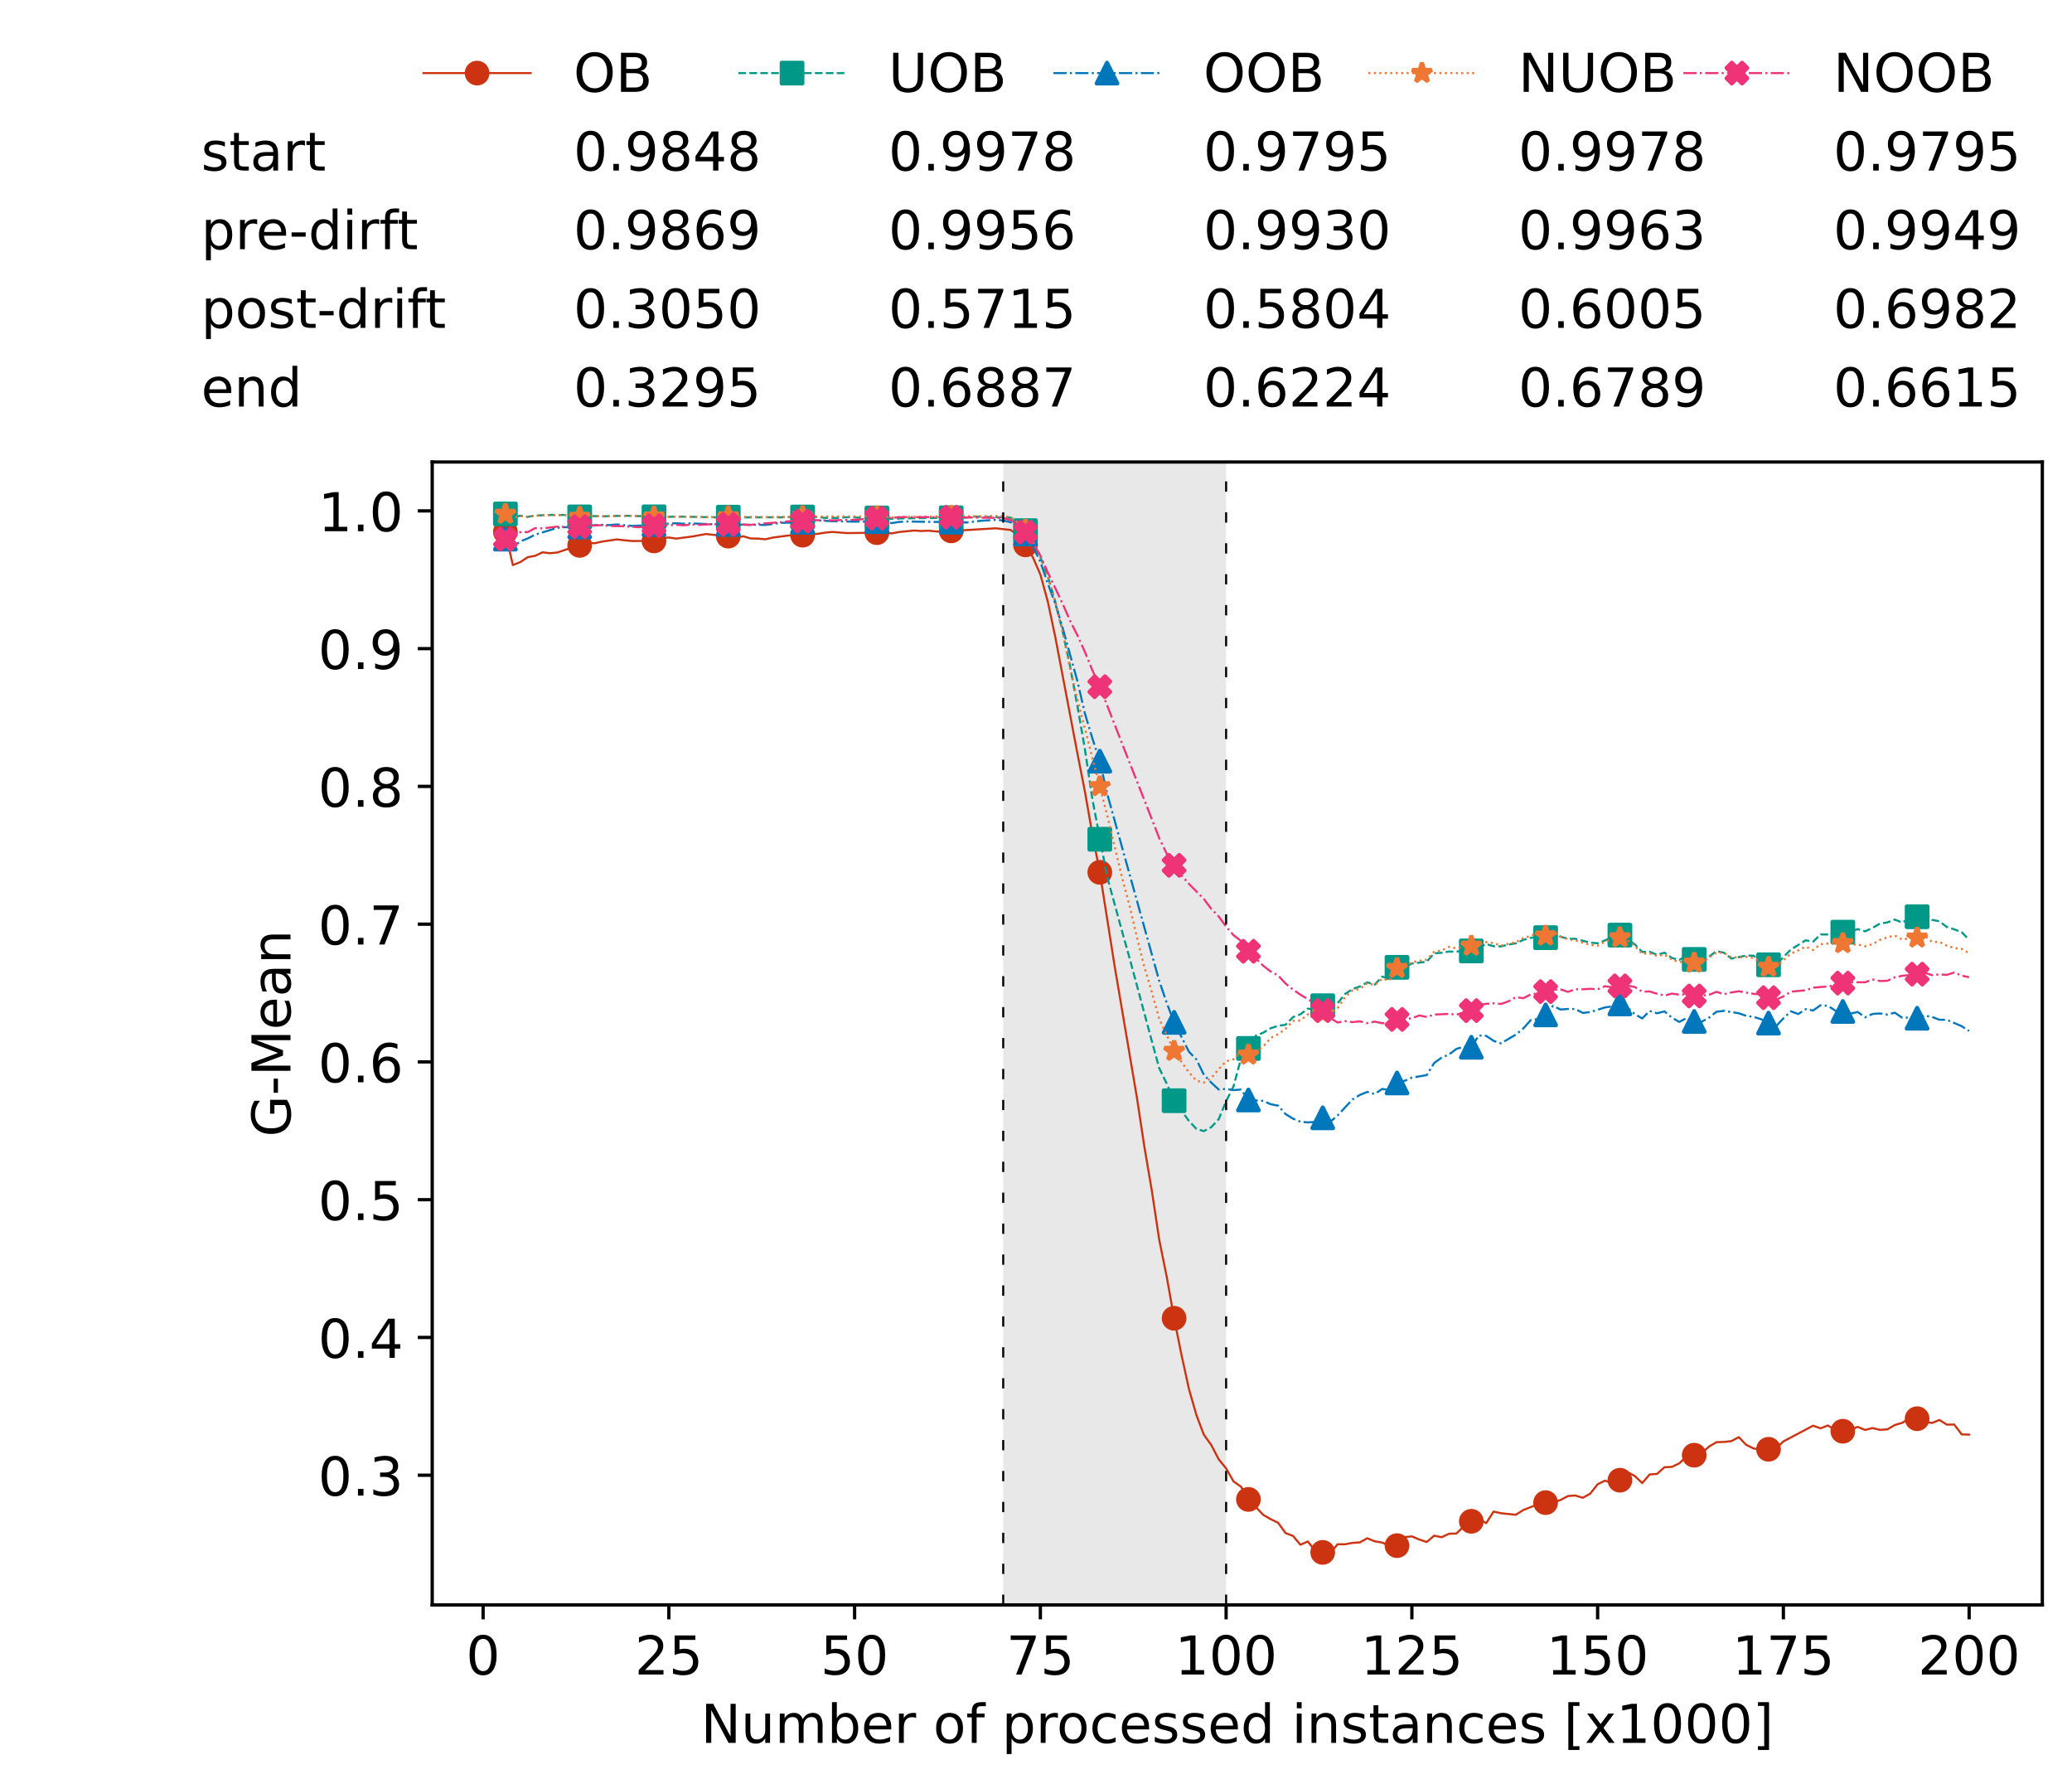 <?xml version="1.0" encoding="utf-8" standalone="no"?>
<!DOCTYPE svg PUBLIC "-//W3C//DTD SVG 1.1//EN"
  "http://www.w3.org/Graphics/SVG/1.1/DTD/svg11.dtd">
<!-- Created with matplotlib (https://matplotlib.org/) -->
<svg height="432.615pt" version="1.1" viewBox="0 0 502.65 432.615" width="502.65pt" xmlns="http://www.w3.org/2000/svg" xmlns:xlink="http://www.w3.org/1999/xlink">
 <defs>
  <style type="text/css">*{stroke-linecap:butt;stroke-linejoin:round;}</style>
 </defs>
 <g id="figure_1">
  <g id="patch_1">
   <path d="M 0 432.615 
L 502.65 432.615 
L 502.65 0 
L 0 0 
z
" style="fill:#ffffff;"/>
  </g>
  <g id="axes_1">
   <g id="patch_2">
    <path d="M 104.85 389.252 
L 495.45 389.252 
L 495.45 112.052 
L 104.85 112.052 
z
" style="fill:#ffffff;"/>
   </g>
   <g id="patch_3">
    <path clip-path="url(#p53d60e911d)" d="M 297.446 389.252 
L 297.446 112.052 
L 243.372 112.052 
L 243.372 389.252 
z
" style="fill:#d3d3d3;opacity:0.5;"/>
   </g>
   <g id="matplotlib.axis_1">
    <g id="xtick_1">
     <g id="line2d_1">
      <defs>
       <path d="M 0 0 
L 0 3.5 
" id="mc9e0b3cef7" style="stroke:#000000;stroke-width:0.8;"/>
      </defs>
      <g>
       <use style="stroke:#000000;stroke-width:0.8;" x="117.197" xlink:href="#mc9e0b3cef7" y="389.252"/>
      </g>
     </g>
     <g id="text_1">
      <!-- 0 -->
      <g transform="translate(113.061 406.13)scale(0.13 -0.13)">
       <defs>
        <path d="M 31.781 66.406 
Q 24.172 66.406 20.328 58.906 
Q 16.5 51.422 16.5 36.375 
Q 16.5 21.391 20.328 13.891 
Q 24.172 6.391 31.781 6.391 
Q 39.453 6.391 43.281 13.891 
Q 47.125 21.391 47.125 36.375 
Q 47.125 51.422 43.281 58.906 
Q 39.453 66.406 31.781 66.406 
z
M 31.781 74.219 
Q 44.047 74.219 50.516 64.516 
Q 56.984 54.828 56.984 36.375 
Q 56.984 17.969 50.516 8.266 
Q 44.047 -1.422 31.781 -1.422 
Q 19.531 -1.422 13.062 8.266 
Q 6.594 17.969 6.594 36.375 
Q 6.594 54.828 13.062 64.516 
Q 19.531 74.219 31.781 74.219 
z
" id="DejaVuSans-48"/>
       </defs>
       <use xlink:href="#DejaVuSans-48"/>
      </g>
     </g>
    </g>
    <g id="xtick_2">
     <g id="line2d_2">
      <g>
       <use style="stroke:#000000;stroke-width:0.8;" x="162.259" xlink:href="#mc9e0b3cef7" y="389.252"/>
      </g>
     </g>
     <g id="text_2">
      <!-- 25 -->
      <g transform="translate(153.988 406.13)scale(0.13 -0.13)">
       <defs>
        <path d="M 19.188 8.297 
L 53.609 8.297 
L 53.609 0 
L 7.328 0 
L 7.328 8.297 
Q 12.938 14.109 22.625 23.891 
Q 32.328 33.688 34.812 36.531 
Q 39.547 41.844 41.422 45.531 
Q 43.312 49.219 43.312 52.781 
Q 43.312 58.594 39.234 62.25 
Q 35.156 65.922 28.609 65.922 
Q 23.969 65.922 18.812 64.312 
Q 13.672 62.703 7.812 59.422 
L 7.812 69.391 
Q 13.766 71.781 18.938 73 
Q 24.125 74.219 28.422 74.219 
Q 39.75 74.219 46.484 68.547 
Q 53.219 62.891 53.219 53.422 
Q 53.219 48.922 51.531 44.891 
Q 49.859 40.875 45.406 35.406 
Q 44.188 33.984 37.641 27.219 
Q 31.109 20.453 19.188 8.297 
z
" id="DejaVuSans-50"/>
        <path d="M 10.797 72.906 
L 49.516 72.906 
L 49.516 64.594 
L 19.828 64.594 
L 19.828 46.734 
Q 21.969 47.469 24.109 47.828 
Q 26.266 48.188 28.422 48.188 
Q 40.625 48.188 47.75 41.5 
Q 54.891 34.812 54.891 23.391 
Q 54.891 11.625 47.562 5.094 
Q 40.234 -1.422 26.906 -1.422 
Q 22.312 -1.422 17.547 -0.641 
Q 12.797 0.141 7.719 1.703 
L 7.719 11.625 
Q 12.109 9.234 16.797 8.062 
Q 21.484 6.891 26.703 6.891 
Q 35.156 6.891 40.078 11.328 
Q 45.016 15.766 45.016 23.391 
Q 45.016 31 40.078 35.438 
Q 35.156 39.891 26.703 39.891 
Q 22.75 39.891 18.812 39.016 
Q 14.891 38.141 10.797 36.281 
z
" id="DejaVuSans-53"/>
       </defs>
       <use xlink:href="#DejaVuSans-50"/>
       <use x="63.623" xlink:href="#DejaVuSans-53"/>
      </g>
     </g>
    </g>
    <g id="xtick_3">
     <g id="line2d_3">
      <g>
       <use style="stroke:#000000;stroke-width:0.8;" x="207.322" xlink:href="#mc9e0b3cef7" y="389.252"/>
      </g>
     </g>
     <g id="text_3">
      <!-- 50 -->
      <g transform="translate(199.05 406.13)scale(0.13 -0.13)">
       <use xlink:href="#DejaVuSans-53"/>
       <use x="63.623" xlink:href="#DejaVuSans-48"/>
      </g>
     </g>
    </g>
    <g id="xtick_4">
     <g id="line2d_4">
      <g>
       <use style="stroke:#000000;stroke-width:0.8;" x="252.384" xlink:href="#mc9e0b3cef7" y="389.252"/>
      </g>
     </g>
     <g id="text_4">
      <!-- 75 -->
      <g transform="translate(244.113 406.13)scale(0.13 -0.13)">
       <defs>
        <path d="M 8.203 72.906 
L 55.078 72.906 
L 55.078 68.703 
L 28.609 0 
L 18.312 0 
L 43.219 64.594 
L 8.203 64.594 
z
" id="DejaVuSans-55"/>
       </defs>
       <use xlink:href="#DejaVuSans-55"/>
       <use x="63.623" xlink:href="#DejaVuSans-53"/>
      </g>
     </g>
    </g>
    <g id="xtick_5">
     <g id="line2d_5">
      <g>
       <use style="stroke:#000000;stroke-width:0.8;" x="297.446" xlink:href="#mc9e0b3cef7" y="389.252"/>
      </g>
     </g>
     <g id="text_5">
      <!-- 100 -->
      <g transform="translate(285.039 406.13)scale(0.13 -0.13)">
       <defs>
        <path d="M 12.406 8.297 
L 28.516 8.297 
L 28.516 63.922 
L 10.984 60.406 
L 10.984 69.391 
L 28.422 72.906 
L 38.281 72.906 
L 38.281 8.297 
L 54.391 8.297 
L 54.391 0 
L 12.406 0 
z
" id="DejaVuSans-49"/>
       </defs>
       <use xlink:href="#DejaVuSans-49"/>
       <use x="63.623" xlink:href="#DejaVuSans-48"/>
       <use x="127.246" xlink:href="#DejaVuSans-48"/>
      </g>
     </g>
    </g>
    <g id="xtick_6">
     <g id="line2d_6">
      <g>
       <use style="stroke:#000000;stroke-width:0.8;" x="342.509" xlink:href="#mc9e0b3cef7" y="389.252"/>
      </g>
     </g>
     <g id="text_6">
      <!-- 125 -->
      <g transform="translate(330.102 406.13)scale(0.13 -0.13)">
       <use xlink:href="#DejaVuSans-49"/>
       <use x="63.623" xlink:href="#DejaVuSans-50"/>
       <use x="127.246" xlink:href="#DejaVuSans-53"/>
      </g>
     </g>
    </g>
    <g id="xtick_7">
     <g id="line2d_7">
      <g>
       <use style="stroke:#000000;stroke-width:0.8;" x="387.571" xlink:href="#mc9e0b3cef7" y="389.252"/>
      </g>
     </g>
     <g id="text_7">
      <!-- 150 -->
      <g transform="translate(375.164 406.13)scale(0.13 -0.13)">
       <use xlink:href="#DejaVuSans-49"/>
       <use x="63.623" xlink:href="#DejaVuSans-53"/>
       <use x="127.246" xlink:href="#DejaVuSans-48"/>
      </g>
     </g>
    </g>
    <g id="xtick_8">
     <g id="line2d_8">
      <g>
       <use style="stroke:#000000;stroke-width:0.8;" x="432.633" xlink:href="#mc9e0b3cef7" y="389.252"/>
      </g>
     </g>
     <g id="text_8">
      <!-- 175 -->
      <g transform="translate(420.226 406.13)scale(0.13 -0.13)">
       <use xlink:href="#DejaVuSans-49"/>
       <use x="63.623" xlink:href="#DejaVuSans-55"/>
       <use x="127.246" xlink:href="#DejaVuSans-53"/>
      </g>
     </g>
    </g>
    <g id="xtick_9">
     <g id="line2d_9">
      <g>
       <use style="stroke:#000000;stroke-width:0.8;" x="477.695" xlink:href="#mc9e0b3cef7" y="389.252"/>
      </g>
     </g>
     <g id="text_9">
      <!-- 200 -->
      <g transform="translate(465.289 406.13)scale(0.13 -0.13)">
       <use xlink:href="#DejaVuSans-50"/>
       <use x="63.623" xlink:href="#DejaVuSans-48"/>
       <use x="127.246" xlink:href="#DejaVuSans-48"/>
      </g>
     </g>
    </g>
    <g id="text_10">
     <!-- Number of processed instances [x1000] -->
     <g transform="translate(170.025 422.711)scale(0.13 -0.13)">
      <defs>
       <path d="M 9.812 72.906 
L 23.094 72.906 
L 55.422 11.922 
L 55.422 72.906 
L 64.984 72.906 
L 64.984 0 
L 51.703 0 
L 19.391 60.984 
L 19.391 0 
L 9.812 0 
z
" id="DejaVuSans-78"/>
       <path d="M 8.5 21.578 
L 8.5 54.688 
L 17.484 54.688 
L 17.484 21.922 
Q 17.484 14.156 20.5 10.266 
Q 23.531 6.391 29.594 6.391 
Q 36.859 6.391 41.078 11.031 
Q 45.312 15.672 45.312 23.688 
L 45.312 54.688 
L 54.297 54.688 
L 54.297 0 
L 45.312 0 
L 45.312 8.406 
Q 42.047 3.422 37.719 1 
Q 33.406 -1.422 27.688 -1.422 
Q 18.266 -1.422 13.375 4.438 
Q 8.5 10.297 8.5 21.578 
z
M 31.109 56 
z
" id="DejaVuSans-117"/>
       <path d="M 52 44.188 
Q 55.375 50.25 60.062 53.125 
Q 64.75 56 71.094 56 
Q 79.641 56 84.281 50.016 
Q 88.922 44.047 88.922 33.016 
L 88.922 0 
L 79.891 0 
L 79.891 32.719 
Q 79.891 40.578 77.094 44.375 
Q 74.312 48.188 68.609 48.188 
Q 61.625 48.188 57.562 43.547 
Q 53.516 38.922 53.516 30.906 
L 53.516 0 
L 44.484 0 
L 44.484 32.719 
Q 44.484 40.625 41.703 44.406 
Q 38.922 48.188 33.109 48.188 
Q 26.219 48.188 22.156 43.531 
Q 18.109 38.875 18.109 30.906 
L 18.109 0 
L 9.078 0 
L 9.078 54.688 
L 18.109 54.688 
L 18.109 46.188 
Q 21.188 51.219 25.484 53.609 
Q 29.781 56 35.688 56 
Q 41.656 56 45.828 52.969 
Q 50 49.953 52 44.188 
z
" id="DejaVuSans-109"/>
       <path d="M 48.688 27.297 
Q 48.688 37.203 44.609 42.844 
Q 40.531 48.484 33.406 48.484 
Q 26.266 48.484 22.188 42.844 
Q 18.109 37.203 18.109 27.297 
Q 18.109 17.391 22.188 11.75 
Q 26.266 6.109 33.406 6.109 
Q 40.531 6.109 44.609 11.75 
Q 48.688 17.391 48.688 27.297 
z
M 18.109 46.391 
Q 20.953 51.266 25.266 53.625 
Q 29.594 56 35.594 56 
Q 45.562 56 51.781 48.094 
Q 58.016 40.188 58.016 27.297 
Q 58.016 14.406 51.781 6.484 
Q 45.562 -1.422 35.594 -1.422 
Q 29.594 -1.422 25.266 0.953 
Q 20.953 3.328 18.109 8.203 
L 18.109 0 
L 9.078 0 
L 9.078 75.984 
L 18.109 75.984 
z
" id="DejaVuSans-98"/>
       <path d="M 56.203 29.594 
L 56.203 25.203 
L 14.891 25.203 
Q 15.484 15.922 20.484 11.062 
Q 25.484 6.203 34.422 6.203 
Q 39.594 6.203 44.453 7.469 
Q 49.312 8.734 54.109 11.281 
L 54.109 2.781 
Q 49.266 0.734 44.188 -0.344 
Q 39.109 -1.422 33.891 -1.422 
Q 20.797 -1.422 13.156 6.188 
Q 5.516 13.812 5.516 26.812 
Q 5.516 40.234 12.766 48.109 
Q 20.016 56 32.328 56 
Q 43.359 56 49.781 48.891 
Q 56.203 41.797 56.203 29.594 
z
M 47.219 32.234 
Q 47.125 39.594 43.094 43.984 
Q 39.062 48.391 32.422 48.391 
Q 24.906 48.391 20.391 44.141 
Q 15.875 39.891 15.188 32.172 
z
" id="DejaVuSans-101"/>
       <path d="M 41.109 46.297 
Q 39.594 47.172 37.812 47.578 
Q 36.031 48 33.891 48 
Q 26.266 48 22.188 43.047 
Q 18.109 38.094 18.109 28.812 
L 18.109 0 
L 9.078 0 
L 9.078 54.688 
L 18.109 54.688 
L 18.109 46.188 
Q 20.953 51.172 25.484 53.578 
Q 30.031 56 36.531 56 
Q 37.453 56 38.578 55.875 
Q 39.703 55.766 41.062 55.516 
z
" id="DejaVuSans-114"/>
       <path id="DejaVuSans-32"/>
       <path d="M 30.609 48.391 
Q 23.391 48.391 19.188 42.75 
Q 14.984 37.109 14.984 27.297 
Q 14.984 17.484 19.156 11.844 
Q 23.344 6.203 30.609 6.203 
Q 37.797 6.203 41.984 11.859 
Q 46.188 17.531 46.188 27.297 
Q 46.188 37.016 41.984 42.703 
Q 37.797 48.391 30.609 48.391 
z
M 30.609 56 
Q 42.328 56 49.016 48.375 
Q 55.719 40.766 55.719 27.297 
Q 55.719 13.875 49.016 6.219 
Q 42.328 -1.422 30.609 -1.422 
Q 18.844 -1.422 12.172 6.219 
Q 5.516 13.875 5.516 27.297 
Q 5.516 40.766 12.172 48.375 
Q 18.844 56 30.609 56 
z
" id="DejaVuSans-111"/>
       <path d="M 37.109 75.984 
L 37.109 68.5 
L 28.516 68.5 
Q 23.688 68.5 21.797 66.547 
Q 19.922 64.594 19.922 59.516 
L 19.922 54.688 
L 34.719 54.688 
L 34.719 47.703 
L 19.922 47.703 
L 19.922 0 
L 10.891 0 
L 10.891 47.703 
L 2.297 47.703 
L 2.297 54.688 
L 10.891 54.688 
L 10.891 58.5 
Q 10.891 67.625 15.141 71.797 
Q 19.391 75.984 28.609 75.984 
z
" id="DejaVuSans-102"/>
       <path d="M 18.109 8.203 
L 18.109 -20.797 
L 9.078 -20.797 
L 9.078 54.688 
L 18.109 54.688 
L 18.109 46.391 
Q 20.953 51.266 25.266 53.625 
Q 29.594 56 35.594 56 
Q 45.562 56 51.781 48.094 
Q 58.016 40.188 58.016 27.297 
Q 58.016 14.406 51.781 6.484 
Q 45.562 -1.422 35.594 -1.422 
Q 29.594 -1.422 25.266 0.953 
Q 20.953 3.328 18.109 8.203 
z
M 48.688 27.297 
Q 48.688 37.203 44.609 42.844 
Q 40.531 48.484 33.406 48.484 
Q 26.266 48.484 22.188 42.844 
Q 18.109 37.203 18.109 27.297 
Q 18.109 17.391 22.188 11.75 
Q 26.266 6.109 33.406 6.109 
Q 40.531 6.109 44.609 11.75 
Q 48.688 17.391 48.688 27.297 
z
" id="DejaVuSans-112"/>
       <path d="M 48.781 52.594 
L 48.781 44.188 
Q 44.969 46.297 41.141 47.344 
Q 37.312 48.391 33.406 48.391 
Q 24.656 48.391 19.812 42.844 
Q 14.984 37.312 14.984 27.297 
Q 14.984 17.281 19.812 11.734 
Q 24.656 6.203 33.406 6.203 
Q 37.312 6.203 41.141 7.25 
Q 44.969 8.297 48.781 10.406 
L 48.781 2.094 
Q 45.016 0.344 40.984 -0.531 
Q 36.969 -1.422 32.422 -1.422 
Q 20.062 -1.422 12.781 6.344 
Q 5.516 14.109 5.516 27.297 
Q 5.516 40.672 12.859 48.328 
Q 20.219 56 33.016 56 
Q 37.156 56 41.109 55.141 
Q 45.062 54.297 48.781 52.594 
z
" id="DejaVuSans-99"/>
       <path d="M 44.281 53.078 
L 44.281 44.578 
Q 40.484 46.531 36.375 47.5 
Q 32.281 48.484 27.875 48.484 
Q 21.188 48.484 17.844 46.438 
Q 14.5 44.391 14.5 40.281 
Q 14.5 37.156 16.891 35.375 
Q 19.281 33.594 26.516 31.984 
L 29.594 31.297 
Q 39.156 29.25 43.188 25.516 
Q 47.219 21.781 47.219 15.094 
Q 47.219 7.469 41.188 3.016 
Q 35.156 -1.422 24.609 -1.422 
Q 20.219 -1.422 15.453 -0.562 
Q 10.688 0.297 5.422 2 
L 5.422 11.281 
Q 10.406 8.688 15.234 7.391 
Q 20.062 6.109 24.812 6.109 
Q 31.156 6.109 34.562 8.281 
Q 37.984 10.453 37.984 14.406 
Q 37.984 18.062 35.516 20.016 
Q 33.062 21.969 24.703 23.781 
L 21.578 24.516 
Q 13.234 26.266 9.516 29.906 
Q 5.812 33.547 5.812 39.891 
Q 5.812 47.609 11.281 51.797 
Q 16.75 56 26.812 56 
Q 31.781 56 36.172 55.266 
Q 40.578 54.547 44.281 53.078 
z
" id="DejaVuSans-115"/>
       <path d="M 45.406 46.391 
L 45.406 75.984 
L 54.391 75.984 
L 54.391 0 
L 45.406 0 
L 45.406 8.203 
Q 42.578 3.328 38.25 0.953 
Q 33.938 -1.422 27.875 -1.422 
Q 17.969 -1.422 11.734 6.484 
Q 5.516 14.406 5.516 27.297 
Q 5.516 40.188 11.734 48.094 
Q 17.969 56 27.875 56 
Q 33.938 56 38.25 53.625 
Q 42.578 51.266 45.406 46.391 
z
M 14.797 27.297 
Q 14.797 17.391 18.875 11.75 
Q 22.953 6.109 30.078 6.109 
Q 37.203 6.109 41.297 11.75 
Q 45.406 17.391 45.406 27.297 
Q 45.406 37.203 41.297 42.844 
Q 37.203 48.484 30.078 48.484 
Q 22.953 48.484 18.875 42.844 
Q 14.797 37.203 14.797 27.297 
z
" id="DejaVuSans-100"/>
       <path d="M 9.422 54.688 
L 18.406 54.688 
L 18.406 0 
L 9.422 0 
z
M 9.422 75.984 
L 18.406 75.984 
L 18.406 64.594 
L 9.422 64.594 
z
" id="DejaVuSans-105"/>
       <path d="M 54.891 33.016 
L 54.891 0 
L 45.906 0 
L 45.906 32.719 
Q 45.906 40.484 42.875 44.328 
Q 39.844 48.188 33.797 48.188 
Q 26.516 48.188 22.312 43.547 
Q 18.109 38.922 18.109 30.906 
L 18.109 0 
L 9.078 0 
L 9.078 54.688 
L 18.109 54.688 
L 18.109 46.188 
Q 21.344 51.125 25.703 53.562 
Q 30.078 56 35.797 56 
Q 45.219 56 50.047 50.172 
Q 54.891 44.344 54.891 33.016 
z
" id="DejaVuSans-110"/>
       <path d="M 18.312 70.219 
L 18.312 54.688 
L 36.812 54.688 
L 36.812 47.703 
L 18.312 47.703 
L 18.312 18.016 
Q 18.312 11.328 20.141 9.422 
Q 21.969 7.516 27.594 7.516 
L 36.812 7.516 
L 36.812 0 
L 27.594 0 
Q 17.188 0 13.234 3.875 
Q 9.281 7.766 9.281 18.016 
L 9.281 47.703 
L 2.688 47.703 
L 2.688 54.688 
L 9.281 54.688 
L 9.281 70.219 
z
" id="DejaVuSans-116"/>
       <path d="M 34.281 27.484 
Q 23.391 27.484 19.188 25 
Q 14.984 22.516 14.984 16.5 
Q 14.984 11.719 18.141 8.906 
Q 21.297 6.109 26.703 6.109 
Q 34.188 6.109 38.703 11.406 
Q 43.219 16.703 43.219 25.484 
L 43.219 27.484 
z
M 52.203 31.203 
L 52.203 0 
L 43.219 0 
L 43.219 8.297 
Q 40.141 3.328 35.547 0.953 
Q 30.953 -1.422 24.312 -1.422 
Q 15.922 -1.422 10.953 3.297 
Q 6 8.016 6 15.922 
Q 6 25.141 12.172 29.828 
Q 18.359 34.516 30.609 34.516 
L 43.219 34.516 
L 43.219 35.406 
Q 43.219 41.609 39.141 45 
Q 35.062 48.391 27.688 48.391 
Q 23 48.391 18.547 47.266 
Q 14.109 46.141 10.016 43.891 
L 10.016 52.203 
Q 14.938 54.109 19.578 55.047 
Q 24.219 56 28.609 56 
Q 40.484 56 46.344 49.844 
Q 52.203 43.703 52.203 31.203 
z
" id="DejaVuSans-97"/>
       <path d="M 8.594 75.984 
L 29.297 75.984 
L 29.297 69 
L 17.578 69 
L 17.578 -6.203 
L 29.297 -6.203 
L 29.297 -13.188 
L 8.594 -13.188 
z
" id="DejaVuSans-91"/>
       <path d="M 54.891 54.688 
L 35.109 28.078 
L 55.906 0 
L 45.312 0 
L 29.391 21.484 
L 13.484 0 
L 2.875 0 
L 24.125 28.609 
L 4.688 54.688 
L 15.281 54.688 
L 29.781 35.203 
L 44.281 54.688 
z
" id="DejaVuSans-120"/>
       <path d="M 30.422 75.984 
L 30.422 -13.188 
L 9.719 -13.188 
L 9.719 -6.203 
L 21.391 -6.203 
L 21.391 69 
L 9.719 69 
L 9.719 75.984 
z
" id="DejaVuSans-93"/>
      </defs>
      <use xlink:href="#DejaVuSans-78"/>
      <use x="74.805" xlink:href="#DejaVuSans-117"/>
      <use x="138.184" xlink:href="#DejaVuSans-109"/>
      <use x="235.596" xlink:href="#DejaVuSans-98"/>
      <use x="299.072" xlink:href="#DejaVuSans-101"/>
      <use x="360.596" xlink:href="#DejaVuSans-114"/>
      <use x="401.709" xlink:href="#DejaVuSans-32"/>
      <use x="433.496" xlink:href="#DejaVuSans-111"/>
      <use x="494.678" xlink:href="#DejaVuSans-102"/>
      <use x="529.883" xlink:href="#DejaVuSans-32"/>
      <use x="561.67" xlink:href="#DejaVuSans-112"/>
      <use x="625.146" xlink:href="#DejaVuSans-114"/>
      <use x="664.01" xlink:href="#DejaVuSans-111"/>
      <use x="725.191" xlink:href="#DejaVuSans-99"/>
      <use x="780.172" xlink:href="#DejaVuSans-101"/>
      <use x="841.695" xlink:href="#DejaVuSans-115"/>
      <use x="893.795" xlink:href="#DejaVuSans-115"/>
      <use x="945.895" xlink:href="#DejaVuSans-101"/>
      <use x="1007.418" xlink:href="#DejaVuSans-100"/>
      <use x="1070.895" xlink:href="#DejaVuSans-32"/>
      <use x="1102.682" xlink:href="#DejaVuSans-105"/>
      <use x="1130.465" xlink:href="#DejaVuSans-110"/>
      <use x="1193.844" xlink:href="#DejaVuSans-115"/>
      <use x="1245.943" xlink:href="#DejaVuSans-116"/>
      <use x="1285.152" xlink:href="#DejaVuSans-97"/>
      <use x="1346.432" xlink:href="#DejaVuSans-110"/>
      <use x="1409.811" xlink:href="#DejaVuSans-99"/>
      <use x="1464.791" xlink:href="#DejaVuSans-101"/>
      <use x="1526.314" xlink:href="#DejaVuSans-115"/>
      <use x="1578.414" xlink:href="#DejaVuSans-32"/>
      <use x="1610.201" xlink:href="#DejaVuSans-91"/>
      <use x="1649.215" xlink:href="#DejaVuSans-120"/>
      <use x="1708.395" xlink:href="#DejaVuSans-49"/>
      <use x="1772.018" xlink:href="#DejaVuSans-48"/>
      <use x="1835.641" xlink:href="#DejaVuSans-48"/>
      <use x="1899.264" xlink:href="#DejaVuSans-48"/>
      <use x="1962.887" xlink:href="#DejaVuSans-93"/>
     </g>
    </g>
   </g>
   <g id="matplotlib.axis_2">
    <g id="ytick_1">
     <g id="line2d_10">
      <defs>
       <path d="M 0 0 
L -3.5 0 
" id="ma40f806aa8" style="stroke:#000000;stroke-width:0.8;"/>
      </defs>
      <g>
       <use style="stroke:#000000;stroke-width:0.8;" x="104.85" xlink:href="#ma40f806aa8" y="357.791"/>
      </g>
     </g>
     <g id="text_11">
      <!-- 0.3 -->
      <g transform="translate(77.176 362.73)scale(0.13 -0.13)">
       <defs>
        <path d="M 10.688 12.406 
L 21 12.406 
L 21 0 
L 10.688 0 
z
" id="DejaVuSans-46"/>
        <path d="M 40.578 39.312 
Q 47.656 37.797 51.625 33 
Q 55.609 28.219 55.609 21.188 
Q 55.609 10.406 48.188 4.484 
Q 40.766 -1.422 27.094 -1.422 
Q 22.516 -1.422 17.656 -0.516 
Q 12.797 0.391 7.625 2.203 
L 7.625 11.719 
Q 11.719 9.328 16.594 8.109 
Q 21.484 6.891 26.812 6.891 
Q 36.078 6.891 40.938 10.547 
Q 45.797 14.203 45.797 21.188 
Q 45.797 27.641 41.281 31.266 
Q 36.766 34.906 28.719 34.906 
L 20.219 34.906 
L 20.219 43.016 
L 29.109 43.016 
Q 36.375 43.016 40.234 45.922 
Q 44.094 48.828 44.094 54.297 
Q 44.094 59.906 40.109 62.906 
Q 36.141 65.922 28.719 65.922 
Q 24.656 65.922 20.016 65.031 
Q 15.375 64.156 9.812 62.312 
L 9.812 71.094 
Q 15.438 72.656 20.344 73.438 
Q 25.25 74.219 29.594 74.219 
Q 40.828 74.219 47.359 69.109 
Q 53.906 64.016 53.906 55.328 
Q 53.906 49.266 50.438 45.094 
Q 46.969 40.922 40.578 39.312 
z
" id="DejaVuSans-51"/>
       </defs>
       <use xlink:href="#DejaVuSans-48"/>
       <use x="63.623" xlink:href="#DejaVuSans-46"/>
       <use x="95.41" xlink:href="#DejaVuSans-51"/>
      </g>
     </g>
    </g>
    <g id="ytick_2">
     <g id="line2d_11">
      <g>
       <use style="stroke:#000000;stroke-width:0.8;" x="104.85" xlink:href="#ma40f806aa8" y="324.378"/>
      </g>
     </g>
     <g id="text_12">
      <!-- 0.4 -->
      <g transform="translate(77.176 329.317)scale(0.13 -0.13)">
       <defs>
        <path d="M 37.797 64.312 
L 12.891 25.391 
L 37.797 25.391 
z
M 35.203 72.906 
L 47.609 72.906 
L 47.609 25.391 
L 58.016 25.391 
L 58.016 17.188 
L 47.609 17.188 
L 47.609 0 
L 37.797 0 
L 37.797 17.188 
L 4.891 17.188 
L 4.891 26.703 
z
" id="DejaVuSans-52"/>
       </defs>
       <use xlink:href="#DejaVuSans-48"/>
       <use x="63.623" xlink:href="#DejaVuSans-46"/>
       <use x="95.41" xlink:href="#DejaVuSans-52"/>
      </g>
     </g>
    </g>
    <g id="ytick_3">
     <g id="line2d_12">
      <g>
       <use style="stroke:#000000;stroke-width:0.8;" x="104.85" xlink:href="#ma40f806aa8" y="290.966"/>
      </g>
     </g>
     <g id="text_13">
      <!-- 0.5 -->
      <g transform="translate(77.176 295.905)scale(0.13 -0.13)">
       <use xlink:href="#DejaVuSans-48"/>
       <use x="63.623" xlink:href="#DejaVuSans-46"/>
       <use x="95.41" xlink:href="#DejaVuSans-53"/>
      </g>
     </g>
    </g>
    <g id="ytick_4">
     <g id="line2d_13">
      <g>
       <use style="stroke:#000000;stroke-width:0.8;" x="104.85" xlink:href="#ma40f806aa8" y="257.553"/>
      </g>
     </g>
     <g id="text_14">
      <!-- 0.6 -->
      <g transform="translate(77.176 262.492)scale(0.13 -0.13)">
       <defs>
        <path d="M 33.016 40.375 
Q 26.375 40.375 22.484 35.828 
Q 18.609 31.297 18.609 23.391 
Q 18.609 15.531 22.484 10.953 
Q 26.375 6.391 33.016 6.391 
Q 39.656 6.391 43.531 10.953 
Q 47.406 15.531 47.406 23.391 
Q 47.406 31.297 43.531 35.828 
Q 39.656 40.375 33.016 40.375 
z
M 52.594 71.297 
L 52.594 62.312 
Q 48.875 64.062 45.094 64.984 
Q 41.312 65.922 37.594 65.922 
Q 27.828 65.922 22.672 59.328 
Q 17.531 52.734 16.797 39.406 
Q 19.672 43.656 24.016 45.922 
Q 28.375 48.188 33.594 48.188 
Q 44.578 48.188 50.953 41.516 
Q 57.328 34.859 57.328 23.391 
Q 57.328 12.156 50.688 5.359 
Q 44.047 -1.422 33.016 -1.422 
Q 20.359 -1.422 13.672 8.266 
Q 6.984 17.969 6.984 36.375 
Q 6.984 53.656 15.188 63.938 
Q 23.391 74.219 37.203 74.219 
Q 40.922 74.219 44.703 73.484 
Q 48.484 72.75 52.594 71.297 
z
" id="DejaVuSans-54"/>
       </defs>
       <use xlink:href="#DejaVuSans-48"/>
       <use x="63.623" xlink:href="#DejaVuSans-46"/>
       <use x="95.41" xlink:href="#DejaVuSans-54"/>
      </g>
     </g>
    </g>
    <g id="ytick_5">
     <g id="line2d_14">
      <g>
       <use style="stroke:#000000;stroke-width:0.8;" x="104.85" xlink:href="#ma40f806aa8" y="224.14"/>
      </g>
     </g>
     <g id="text_15">
      <!-- 0.7 -->
      <g transform="translate(77.176 229.079)scale(0.13 -0.13)">
       <use xlink:href="#DejaVuSans-48"/>
       <use x="63.623" xlink:href="#DejaVuSans-46"/>
       <use x="95.41" xlink:href="#DejaVuSans-55"/>
      </g>
     </g>
    </g>
    <g id="ytick_6">
     <g id="line2d_15">
      <g>
       <use style="stroke:#000000;stroke-width:0.8;" x="104.85" xlink:href="#ma40f806aa8" y="190.728"/>
      </g>
     </g>
     <g id="text_16">
      <!-- 0.8 -->
      <g transform="translate(77.176 195.667)scale(0.13 -0.13)">
       <defs>
        <path d="M 31.781 34.625 
Q 24.75 34.625 20.719 30.859 
Q 16.703 27.094 16.703 20.516 
Q 16.703 13.922 20.719 10.156 
Q 24.75 6.391 31.781 6.391 
Q 38.812 6.391 42.859 10.172 
Q 46.922 13.969 46.922 20.516 
Q 46.922 27.094 42.891 30.859 
Q 38.875 34.625 31.781 34.625 
z
M 21.922 38.812 
Q 15.578 40.375 12.031 44.719 
Q 8.5 49.078 8.5 55.328 
Q 8.5 64.062 14.719 69.141 
Q 20.953 74.219 31.781 74.219 
Q 42.672 74.219 48.875 69.141 
Q 55.078 64.062 55.078 55.328 
Q 55.078 49.078 51.531 44.719 
Q 48 40.375 41.703 38.812 
Q 48.828 37.156 52.797 32.312 
Q 56.781 27.484 56.781 20.516 
Q 56.781 9.906 50.312 4.234 
Q 43.844 -1.422 31.781 -1.422 
Q 19.734 -1.422 13.25 4.234 
Q 6.781 9.906 6.781 20.516 
Q 6.781 27.484 10.781 32.312 
Q 14.797 37.156 21.922 38.812 
z
M 18.312 54.391 
Q 18.312 48.734 21.844 45.562 
Q 25.391 42.391 31.781 42.391 
Q 38.141 42.391 41.719 45.562 
Q 45.312 48.734 45.312 54.391 
Q 45.312 60.062 41.719 63.234 
Q 38.141 66.406 31.781 66.406 
Q 25.391 66.406 21.844 63.234 
Q 18.312 60.062 18.312 54.391 
z
" id="DejaVuSans-56"/>
       </defs>
       <use xlink:href="#DejaVuSans-48"/>
       <use x="63.623" xlink:href="#DejaVuSans-46"/>
       <use x="95.41" xlink:href="#DejaVuSans-56"/>
      </g>
     </g>
    </g>
    <g id="ytick_7">
     <g id="line2d_16">
      <g>
       <use style="stroke:#000000;stroke-width:0.8;" x="104.85" xlink:href="#ma40f806aa8" y="157.315"/>
      </g>
     </g>
     <g id="text_17">
      <!-- 0.9 -->
      <g transform="translate(77.176 162.254)scale(0.13 -0.13)">
       <defs>
        <path d="M 10.984 1.516 
L 10.984 10.5 
Q 14.703 8.734 18.5 7.812 
Q 22.312 6.891 25.984 6.891 
Q 35.75 6.891 40.891 13.453 
Q 46.047 20.016 46.781 33.406 
Q 43.953 29.203 39.594 26.953 
Q 35.25 24.703 29.984 24.703 
Q 19.047 24.703 12.672 31.312 
Q 6.297 37.938 6.297 49.422 
Q 6.297 60.641 12.938 67.422 
Q 19.578 74.219 30.609 74.219 
Q 43.266 74.219 49.922 64.516 
Q 56.594 54.828 56.594 36.375 
Q 56.594 19.141 48.406 8.859 
Q 40.234 -1.422 26.422 -1.422 
Q 22.703 -1.422 18.891 -0.688 
Q 15.094 0.047 10.984 1.516 
z
M 30.609 32.422 
Q 37.25 32.422 41.125 36.953 
Q 45.016 41.5 45.016 49.422 
Q 45.016 57.281 41.125 61.844 
Q 37.25 66.406 30.609 66.406 
Q 23.969 66.406 20.094 61.844 
Q 16.219 57.281 16.219 49.422 
Q 16.219 41.5 20.094 36.953 
Q 23.969 32.422 30.609 32.422 
z
" id="DejaVuSans-57"/>
       </defs>
       <use xlink:href="#DejaVuSans-48"/>
       <use x="63.623" xlink:href="#DejaVuSans-46"/>
       <use x="95.41" xlink:href="#DejaVuSans-57"/>
      </g>
     </g>
    </g>
    <g id="ytick_8">
     <g id="line2d_17">
      <g>
       <use style="stroke:#000000;stroke-width:0.8;" x="104.85" xlink:href="#ma40f806aa8" y="123.903"/>
      </g>
     </g>
     <g id="text_18">
      <!-- 1.0 -->
      <g transform="translate(77.176 128.842)scale(0.13 -0.13)">
       <use xlink:href="#DejaVuSans-49"/>
       <use x="63.623" xlink:href="#DejaVuSans-46"/>
       <use x="95.41" xlink:href="#DejaVuSans-48"/>
      </g>
     </g>
    </g>
    <g id="text_19">
     <!-- G-Mean -->
     <g transform="translate(70.472 275.744)rotate(-90)scale(0.13 -0.13)">
      <defs>
       <path d="M 59.516 10.406 
L 59.516 29.984 
L 43.406 29.984 
L 43.406 38.094 
L 69.281 38.094 
L 69.281 6.781 
Q 63.578 2.734 56.688 0.656 
Q 49.812 -1.422 42 -1.422 
Q 24.906 -1.422 15.25 8.562 
Q 5.609 18.562 5.609 36.375 
Q 5.609 54.25 15.25 64.234 
Q 24.906 74.219 42 74.219 
Q 49.125 74.219 55.547 72.453 
Q 61.969 70.703 67.391 67.281 
L 67.391 56.781 
Q 61.922 61.422 55.766 63.766 
Q 49.609 66.109 42.828 66.109 
Q 29.438 66.109 22.719 58.641 
Q 16.016 51.172 16.016 36.375 
Q 16.016 21.625 22.719 14.156 
Q 29.438 6.688 42.828 6.688 
Q 48.047 6.688 52.141 7.594 
Q 56.25 8.5 59.516 10.406 
z
" id="DejaVuSans-71"/>
       <path d="M 4.891 31.391 
L 31.203 31.391 
L 31.203 23.391 
L 4.891 23.391 
z
" id="DejaVuSans-45"/>
       <path d="M 9.812 72.906 
L 24.516 72.906 
L 43.109 23.297 
L 61.812 72.906 
L 76.516 72.906 
L 76.516 0 
L 66.891 0 
L 66.891 64.016 
L 48.094 14.016 
L 38.188 14.016 
L 19.391 64.016 
L 19.391 0 
L 9.812 0 
z
" id="DejaVuSans-77"/>
      </defs>
      <use xlink:href="#DejaVuSans-71"/>
      <use x="77.49" xlink:href="#DejaVuSans-45"/>
      <use x="113.574" xlink:href="#DejaVuSans-77"/>
      <use x="199.854" xlink:href="#DejaVuSans-101"/>
      <use x="261.377" xlink:href="#DejaVuSans-97"/>
      <use x="322.656" xlink:href="#DejaVuSans-110"/>
     </g>
    </g>
   </g>
   <g id="line2d_18"/>
   <g id="line2d_19"/>
   <g id="line2d_20"/>
   <g id="line2d_21"/>
   <g id="line2d_22"/>
   <g id="line2d_23">
    <path clip-path="url(#p53d60e911d)" d="M 122.605 128.989 
L 124.407 137.049 
L 126.21 136.337 
L 128.012 135.131 
L 129.815 134.812 
L 131.617 133.951 
L 133.419 134.178 
L 135.222 133.988 
L 138.827 132.784 
L 140.629 132.27 
L 142.432 131.588 
L 144.234 131.763 
L 146.037 131.355 
L 149.642 130.832 
L 153.247 131.213 
L 158.654 131.192 
L 160.457 130.54 
L 162.259 130.363 
L 164.062 130.627 
L 167.667 130.158 
L 171.272 129.521 
L 174.877 129.915 
L 176.679 130.032 
L 178.482 130.44 
L 180.284 130.061 
L 182.087 130.589 
L 183.889 130.633 
L 185.692 130.789 
L 187.494 130.377 
L 191.099 129.901 
L 192.902 129.742 
L 194.704 129.8 
L 196.507 129.469 
L 198.309 129.493 
L 200.112 129.188 
L 201.914 129.011 
L 205.519 129.293 
L 210.927 129.223 
L 214.532 129.122 
L 216.334 129.369 
L 218.137 129.023 
L 221.742 128.674 
L 223.544 128.78 
L 225.347 128.711 
L 227.149 128.901 
L 228.952 128.93 
L 232.557 128.677 
L 241.569 128.13 
L 245.174 128.537 
L 246.976 129.795 
L 248.779 132.15 
L 250.581 135.19 
L 252.384 139.327 
L 254.186 145.91 
L 255.989 154.424 
L 261.396 182.86 
L 263.199 192.031 
L 265.001 202.312 
L 266.804 211.566 
L 270.409 234.364 
L 275.816 266.265 
L 277.619 278.159 
L 279.421 288.764 
L 281.224 300.708 
L 283.026 309.611 
L 284.829 319.723 
L 286.631 328.659 
L 288.434 336.913 
L 290.236 343.173 
L 292.039 347.959 
L 293.841 350.46 
L 295.644 353.926 
L 297.446 356.13 
L 299.249 359.307 
L 301.051 360.565 
L 302.854 363.66 
L 306.459 367.409 
L 308.261 368.455 
L 310.064 369.328 
L 311.866 371.82 
L 313.669 372.504 
L 315.471 374.651 
L 317.274 373.866 
L 319.076 376.193 
L 320.879 376.512 
L 322.681 376.652 
L 324.484 374.545 
L 326.286 374.541 
L 328.089 374.207 
L 329.891 374.082 
L 331.694 373.081 
L 333.496 373.822 
L 335.299 374.118 
L 337.101 374.907 
L 338.904 374.871 
L 340.706 372.8 
L 342.509 372.628 
L 344.311 373.389 
L 346.114 373.985 
L 347.916 372.451 
L 349.719 372.827 
L 351.521 371.989 
L 353.324 371.936 
L 355.126 370.161 
L 356.928 368.965 
L 358.731 368.341 
L 360.533 369.413 
L 362.336 366.613 
L 364.138 367.009 
L 367.743 367.384 
L 369.546 366.226 
L 373.151 364.799 
L 374.953 364.439 
L 376.756 364.347 
L 378.558 363.809 
L 380.361 362.844 
L 382.163 362.709 
L 383.966 363.265 
L 385.768 362.269 
L 387.571 359.984 
L 389.373 359.103 
L 391.176 359.754 
L 392.978 359.005 
L 394.781 357.019 
L 396.583 357.98 
L 398.386 359.703 
L 400.188 357.608 
L 401.991 357.47 
L 403.793 355.85 
L 405.596 355.77 
L 407.398 354.895 
L 409.201 353.204 
L 411.003 352.939 
L 412.806 352.477 
L 414.608 350.833 
L 416.411 349.769 
L 418.213 349.723 
L 420.016 349.519 
L 421.818 348.559 
L 423.621 350.424 
L 425.423 351.306 
L 427.226 351.609 
L 430.831 351.307 
L 432.633 349.6 
L 439.843 345.78 
L 441.646 346.416 
L 443.448 345.727 
L 445.251 346.88 
L 447.053 347.122 
L 448.856 346.815 
L 450.658 346.058 
L 452.461 346.809 
L 454.263 346.36 
L 456.066 346.785 
L 457.868 346.665 
L 459.671 345.615 
L 461.473 345.085 
L 463.276 343.947 
L 465.078 344.083 
L 466.881 344.787 
L 468.683 345.129 
L 470.485 344.388 
L 472.288 345.522 
L 474.09 345.5 
L 475.893 347.898 
L 477.695 347.939 
L 477.695 347.939 
" style="fill:none;stroke:#cc3311;stroke-linecap:square;stroke-width:0.5;"/>
    <defs>
     <path d="M 0 2.5 
C 0.663 2.5 1.299 2.237 1.768 1.768 
C 2.237 1.299 2.5 0.663 2.5 0 
C 2.5 -0.663 2.237 -1.299 1.768 -1.768 
C 1.299 -2.237 0.663 -2.5 0 -2.5 
C -0.663 -2.5 -1.299 -2.237 -1.768 -1.768 
C -2.237 -1.299 -2.5 -0.663 -2.5 0 
C -2.5 0.663 -2.237 1.299 -1.768 1.768 
C -1.299 2.237 -0.663 2.5 0 2.5 
z
" id="mab8573e734" style="stroke:#cc3311;"/>
    </defs>
    <g clip-path="url(#p53d60e911d)">
     <use style="fill:#cc3311;stroke:#cc3311;" x="122.605" xlink:href="#mab8573e734" y="128.989"/>
     <use style="fill:#cc3311;stroke:#cc3311;" x="140.629" xlink:href="#mab8573e734" y="132.27"/>
     <use style="fill:#cc3311;stroke:#cc3311;" x="158.654" xlink:href="#mab8573e734" y="131.192"/>
     <use style="fill:#cc3311;stroke:#cc3311;" x="176.679" xlink:href="#mab8573e734" y="130.032"/>
     <use style="fill:#cc3311;stroke:#cc3311;" x="194.704" xlink:href="#mab8573e734" y="129.8"/>
     <use style="fill:#cc3311;stroke:#cc3311;" x="212.729" xlink:href="#mab8573e734" y="129.192"/>
     <use style="fill:#cc3311;stroke:#cc3311;" x="230.754" xlink:href="#mab8573e734" y="128.754"/>
     <use style="fill:#cc3311;stroke:#cc3311;" x="248.779" xlink:href="#mab8573e734" y="132.15"/>
     <use style="fill:#cc3311;stroke:#cc3311;" x="266.804" xlink:href="#mab8573e734" y="211.566"/>
     <use style="fill:#cc3311;stroke:#cc3311;" x="284.829" xlink:href="#mab8573e734" y="319.723"/>
     <use style="fill:#cc3311;stroke:#cc3311;" x="302.854" xlink:href="#mab8573e734" y="363.66"/>
     <use style="fill:#cc3311;stroke:#cc3311;" x="320.879" xlink:href="#mab8573e734" y="376.512"/>
     <use style="fill:#cc3311;stroke:#cc3311;" x="338.904" xlink:href="#mab8573e734" y="374.871"/>
     <use style="fill:#cc3311;stroke:#cc3311;" x="356.928" xlink:href="#mab8573e734" y="368.965"/>
     <use style="fill:#cc3311;stroke:#cc3311;" x="374.953" xlink:href="#mab8573e734" y="364.439"/>
     <use style="fill:#cc3311;stroke:#cc3311;" x="392.978" xlink:href="#mab8573e734" y="359.005"/>
     <use style="fill:#cc3311;stroke:#cc3311;" x="411.003" xlink:href="#mab8573e734" y="352.939"/>
     <use style="fill:#cc3311;stroke:#cc3311;" x="429.028" xlink:href="#mab8573e734" y="351.502"/>
     <use style="fill:#cc3311;stroke:#cc3311;" x="447.053" xlink:href="#mab8573e734" y="347.122"/>
     <use style="fill:#cc3311;stroke:#cc3311;" x="465.078" xlink:href="#mab8573e734" y="344.083"/>
    </g>
   </g>
   <g id="line2d_24"/>
   <g id="line2d_25"/>
   <g id="line2d_26"/>
   <g id="line2d_27"/>
   <g id="line2d_28">
    <path clip-path="url(#p53d60e911d)" d="M 122.605 124.652 
L 124.407 125.571 
L 126.21 125.077 
L 128.012 125.348 
L 129.815 125.059 
L 133.419 124.886 
L 137.024 124.894 
L 138.827 125.189 
L 140.629 125.365 
L 144.234 125.168 
L 146.037 125.232 
L 151.444 125.085 
L 162.259 125.353 
L 164.062 125.268 
L 174.877 125.497 
L 178.482 125.481 
L 191.099 125.457 
L 192.902 125.305 
L 194.704 125.389 
L 196.507 125.32 
L 198.309 125.399 
L 200.112 125.602 
L 203.717 125.593 
L 205.519 125.445 
L 207.322 125.473 
L 209.124 125.641 
L 210.927 125.536 
L 216.334 125.816 
L 219.939 125.7 
L 228.952 125.61 
L 234.359 125.522 
L 236.162 125.311 
L 239.767 125.387 
L 245.174 125.548 
L 246.976 126.828 
L 248.779 128.7 
L 250.581 131.414 
L 252.384 135.15 
L 254.186 139.741 
L 255.989 145.86 
L 257.791 153.13 
L 259.594 161.611 
L 261.396 171.374 
L 263.199 181.768 
L 265.001 193.832 
L 268.606 212.713 
L 272.211 225.924 
L 274.014 232.33 
L 279.421 252.501 
L 281.224 259.084 
L 283.026 262.794 
L 284.829 266.961 
L 288.434 271.87 
L 290.236 273.787 
L 292.039 274.337 
L 293.841 273.379 
L 295.644 271.454 
L 297.446 267.064 
L 299.249 263.48 
L 301.051 256.731 
L 302.854 254.284 
L 304.656 251.185 
L 306.459 250.461 
L 308.261 249.381 
L 310.064 248.794 
L 311.866 248.54 
L 313.669 246.686 
L 315.471 245.995 
L 317.274 244.628 
L 319.076 244.873 
L 320.879 243.919 
L 322.681 244.156 
L 324.484 243.339 
L 326.286 241.089 
L 328.089 239.891 
L 329.891 239.25 
L 331.694 238.257 
L 333.496 238.788 
L 335.299 236.861 
L 337.101 237.465 
L 338.904 234.609 
L 340.706 234.704 
L 342.509 233.679 
L 346.114 233.249 
L 347.916 231.202 
L 349.719 231.083 
L 351.521 230.784 
L 353.324 230.83 
L 355.126 230.46 
L 356.928 230.625 
L 360.533 228.976 
L 362.336 229.49 
L 364.138 229.533 
L 365.941 229.094 
L 367.743 228.782 
L 369.546 227.945 
L 371.348 227.47 
L 373.151 227.206 
L 374.953 227.416 
L 376.756 226.035 
L 378.558 227.167 
L 380.361 227.676 
L 382.163 227.69 
L 385.768 228.609 
L 387.571 228.783 
L 389.373 228.08 
L 391.176 227.246 
L 392.978 226.8 
L 394.781 227.726 
L 396.583 229.041 
L 398.386 230.88 
L 400.188 230.847 
L 401.991 231.559 
L 403.793 231.071 
L 405.596 232.34 
L 407.398 232.829 
L 409.201 231.711 
L 411.003 232.691 
L 412.806 232.731 
L 414.608 232.013 
L 416.411 230.663 
L 418.213 231.07 
L 420.016 232.493 
L 423.621 231.752 
L 425.423 231.79 
L 427.226 233.361 
L 429.028 233.995 
L 430.831 234.098 
L 432.633 232.121 
L 434.436 230.319 
L 438.041 228.056 
L 439.843 228.389 
L 441.646 226.632 
L 443.448 226.636 
L 445.251 226.519 
L 447.053 226.077 
L 448.856 226.016 
L 450.658 225.334 
L 452.461 225.885 
L 454.263 225.049 
L 456.066 224.008 
L 457.868 223.716 
L 459.671 223.028 
L 461.473 223.756 
L 463.276 222.696 
L 465.078 222.343 
L 466.881 221.432 
L 468.683 223.081 
L 470.485 223.456 
L 472.288 224.831 
L 474.09 225.399 
L 475.893 226.096 
L 477.695 227.932 
L 477.695 227.932 
" style="fill:none;stroke:#009988;stroke-dasharray:1.85,0.8;stroke-dashoffset:0;stroke-width:0.5;"/>
    <defs>
     <path d="M -2.5 2.5 
L 2.5 2.5 
L 2.5 -2.5 
L -2.5 -2.5 
z
" id="mb8d5a0b833" style="stroke:#009988;stroke-linejoin:miter;"/>
    </defs>
    <g clip-path="url(#p53d60e911d)">
     <use style="fill:#009988;stroke:#009988;stroke-linejoin:miter;" x="122.605" xlink:href="#mb8d5a0b833" y="124.652"/>
     <use style="fill:#009988;stroke:#009988;stroke-linejoin:miter;" x="140.629" xlink:href="#mb8d5a0b833" y="125.365"/>
     <use style="fill:#009988;stroke:#009988;stroke-linejoin:miter;" x="158.654" xlink:href="#mb8d5a0b833" y="125.348"/>
     <use style="fill:#009988;stroke:#009988;stroke-linejoin:miter;" x="176.679" xlink:href="#mb8d5a0b833" y="125.434"/>
     <use style="fill:#009988;stroke:#009988;stroke-linejoin:miter;" x="194.704" xlink:href="#mb8d5a0b833" y="125.389"/>
     <use style="fill:#009988;stroke:#009988;stroke-linejoin:miter;" x="212.729" xlink:href="#mb8d5a0b833" y="125.624"/>
     <use style="fill:#009988;stroke:#009988;stroke-linejoin:miter;" x="230.754" xlink:href="#mb8d5a0b833" y="125.577"/>
     <use style="fill:#009988;stroke:#009988;stroke-linejoin:miter;" x="248.779" xlink:href="#mb8d5a0b833" y="128.7"/>
     <use style="fill:#009988;stroke:#009988;stroke-linejoin:miter;" x="266.804" xlink:href="#mb8d5a0b833" y="203.546"/>
     <use style="fill:#009988;stroke:#009988;stroke-linejoin:miter;" x="284.829" xlink:href="#mb8d5a0b833" y="266.961"/>
     <use style="fill:#009988;stroke:#009988;stroke-linejoin:miter;" x="302.854" xlink:href="#mb8d5a0b833" y="254.284"/>
     <use style="fill:#009988;stroke:#009988;stroke-linejoin:miter;" x="320.879" xlink:href="#mb8d5a0b833" y="243.919"/>
     <use style="fill:#009988;stroke:#009988;stroke-linejoin:miter;" x="338.904" xlink:href="#mb8d5a0b833" y="234.609"/>
     <use style="fill:#009988;stroke:#009988;stroke-linejoin:miter;" x="356.928" xlink:href="#mb8d5a0b833" y="230.625"/>
     <use style="fill:#009988;stroke:#009988;stroke-linejoin:miter;" x="374.953" xlink:href="#mb8d5a0b833" y="227.416"/>
     <use style="fill:#009988;stroke:#009988;stroke-linejoin:miter;" x="392.978" xlink:href="#mb8d5a0b833" y="226.8"/>
     <use style="fill:#009988;stroke:#009988;stroke-linejoin:miter;" x="411.003" xlink:href="#mb8d5a0b833" y="232.691"/>
     <use style="fill:#009988;stroke:#009988;stroke-linejoin:miter;" x="429.028" xlink:href="#mb8d5a0b833" y="233.995"/>
     <use style="fill:#009988;stroke:#009988;stroke-linejoin:miter;" x="447.053" xlink:href="#mb8d5a0b833" y="226.077"/>
     <use style="fill:#009988;stroke:#009988;stroke-linejoin:miter;" x="465.078" xlink:href="#mb8d5a0b833" y="222.343"/>
    </g>
   </g>
   <g id="line2d_29"/>
   <g id="line2d_30"/>
   <g id="line2d_31"/>
   <g id="line2d_32"/>
   <g id="line2d_33">
    <path clip-path="url(#p53d60e911d)" d="M 122.605 130.759 
L 124.407 132.681 
L 126.21 131.312 
L 128.012 130.596 
L 129.815 129.675 
L 135.222 128.002 
L 137.024 127.861 
L 140.629 127.81 
L 142.432 127.499 
L 146.037 127.293 
L 147.839 127.35 
L 149.642 127.194 
L 153.247 127.552 
L 156.852 127.411 
L 160.457 127.06 
L 164.062 126.909 
L 165.864 127.026 
L 167.667 126.931 
L 171.272 127.094 
L 174.877 127.187 
L 185.692 127.321 
L 189.297 126.816 
L 192.902 126.717 
L 194.704 126.667 
L 198.309 126.203 
L 201.914 126.413 
L 207.322 126.517 
L 212.729 126.517 
L 214.532 126.591 
L 216.334 126.87 
L 218.137 126.586 
L 219.939 126.481 
L 230.754 126.643 
L 232.557 126.547 
L 234.359 126.737 
L 237.964 126.305 
L 241.569 126.08 
L 243.372 126.24 
L 245.174 126.663 
L 246.976 127.697 
L 248.779 129.507 
L 250.581 132.498 
L 252.384 136.259 
L 254.186 141.499 
L 255.989 146.383 
L 257.791 152.282 
L 261.396 165.303 
L 263.199 173.082 
L 265.001 179.081 
L 266.804 184.614 
L 268.606 192.561 
L 272.211 205.512 
L 281.224 237.932 
L 283.026 243.186 
L 284.829 247.957 
L 288.434 255.086 
L 290.236 256.949 
L 292.039 260.657 
L 293.841 262.573 
L 295.644 264.241 
L 297.446 264.095 
L 299.249 264.391 
L 301.051 264.255 
L 302.854 266.785 
L 306.459 267 
L 308.261 267.814 
L 310.064 268.16 
L 311.866 270.196 
L 313.669 271.312 
L 315.471 272.06 
L 317.274 272.218 
L 319.076 272.096 
L 320.879 271.107 
L 322.681 272.099 
L 324.484 270.546 
L 328.089 266.668 
L 329.891 265.557 
L 331.694 264.838 
L 333.496 265.347 
L 335.299 264.104 
L 337.101 264.389 
L 338.904 262.652 
L 340.706 262.152 
L 342.509 261.369 
L 346.114 260.746 
L 347.916 257.819 
L 349.719 256.511 
L 351.521 255.752 
L 353.324 254.387 
L 355.126 253.863 
L 356.928 253.993 
L 358.731 251.148 
L 360.533 251.223 
L 362.336 252.441 
L 364.138 253.043 
L 367.743 250.913 
L 369.546 249.429 
L 371.348 247.412 
L 373.151 247.125 
L 374.953 246.143 
L 376.756 243.945 
L 378.558 244.839 
L 380.361 244.704 
L 382.163 244.729 
L 383.966 245.668 
L 385.768 245.468 
L 389.373 244.334 
L 391.176 244.065 
L 392.978 243.487 
L 394.781 244.397 
L 396.583 245.947 
L 398.386 247.011 
L 400.188 245.181 
L 401.991 245.754 
L 403.793 245.298 
L 405.596 246.825 
L 407.398 247.852 
L 409.201 246.88 
L 411.003 247.733 
L 412.806 247.806 
L 414.608 246.813 
L 416.411 245.38 
L 418.213 245.161 
L 421.818 245.754 
L 423.621 246.378 
L 425.423 246.63 
L 427.226 247.192 
L 429.028 248.141 
L 430.831 248.911 
L 432.633 246.997 
L 434.436 245.271 
L 436.238 245.94 
L 438.041 244.751 
L 439.843 245.073 
L 441.646 243.811 
L 443.448 243.945 
L 445.251 245.129 
L 447.053 245.315 
L 448.856 245.857 
L 450.658 245.439 
L 452.461 246.737 
L 454.263 245.914 
L 456.066 245.798 
L 457.868 246.062 
L 459.671 245.614 
L 461.473 246.846 
L 463.276 246.789 
L 465.078 246.958 
L 466.881 246.332 
L 468.683 246.629 
L 470.485 247.318 
L 472.288 247.34 
L 475.893 248.892 
L 477.695 250.054 
L 477.695 250.054 
" style="fill:none;stroke:#0077bb;stroke-dasharray:3.2,0.8,0.5,0.8;stroke-dashoffset:0;stroke-width:0.5;"/>
    <defs>
     <path d="M 0 -2.5 
L -2.5 2.5 
L 2.5 2.5 
z
" id="m9a04f7540a" style="stroke:#0077bb;stroke-linejoin:miter;"/>
    </defs>
    <g clip-path="url(#p53d60e911d)">
     <use style="fill:#0077bb;stroke:#0077bb;stroke-linejoin:miter;" x="122.605" xlink:href="#m9a04f7540a" y="130.759"/>
     <use style="fill:#0077bb;stroke:#0077bb;stroke-linejoin:miter;" x="140.629" xlink:href="#m9a04f7540a" y="127.81"/>
     <use style="fill:#0077bb;stroke:#0077bb;stroke-linejoin:miter;" x="158.654" xlink:href="#m9a04f7540a" y="127.212"/>
     <use style="fill:#0077bb;stroke:#0077bb;stroke-linejoin:miter;" x="176.679" xlink:href="#m9a04f7540a" y="127.213"/>
     <use style="fill:#0077bb;stroke:#0077bb;stroke-linejoin:miter;" x="194.704" xlink:href="#m9a04f7540a" y="126.667"/>
     <use style="fill:#0077bb;stroke:#0077bb;stroke-linejoin:miter;" x="212.729" xlink:href="#m9a04f7540a" y="126.517"/>
     <use style="fill:#0077bb;stroke:#0077bb;stroke-linejoin:miter;" x="230.754" xlink:href="#m9a04f7540a" y="126.643"/>
     <use style="fill:#0077bb;stroke:#0077bb;stroke-linejoin:miter;" x="248.779" xlink:href="#m9a04f7540a" y="129.507"/>
     <use style="fill:#0077bb;stroke:#0077bb;stroke-linejoin:miter;" x="266.804" xlink:href="#m9a04f7540a" y="184.614"/>
     <use style="fill:#0077bb;stroke:#0077bb;stroke-linejoin:miter;" x="284.829" xlink:href="#m9a04f7540a" y="247.957"/>
     <use style="fill:#0077bb;stroke:#0077bb;stroke-linejoin:miter;" x="302.854" xlink:href="#m9a04f7540a" y="266.785"/>
     <use style="fill:#0077bb;stroke:#0077bb;stroke-linejoin:miter;" x="320.879" xlink:href="#m9a04f7540a" y="271.107"/>
     <use style="fill:#0077bb;stroke:#0077bb;stroke-linejoin:miter;" x="338.904" xlink:href="#m9a04f7540a" y="262.652"/>
     <use style="fill:#0077bb;stroke:#0077bb;stroke-linejoin:miter;" x="356.928" xlink:href="#m9a04f7540a" y="253.993"/>
     <use style="fill:#0077bb;stroke:#0077bb;stroke-linejoin:miter;" x="374.953" xlink:href="#m9a04f7540a" y="246.143"/>
     <use style="fill:#0077bb;stroke:#0077bb;stroke-linejoin:miter;" x="392.978" xlink:href="#m9a04f7540a" y="243.487"/>
     <use style="fill:#0077bb;stroke:#0077bb;stroke-linejoin:miter;" x="411.003" xlink:href="#m9a04f7540a" y="247.733"/>
     <use style="fill:#0077bb;stroke:#0077bb;stroke-linejoin:miter;" x="429.028" xlink:href="#m9a04f7540a" y="248.141"/>
     <use style="fill:#0077bb;stroke:#0077bb;stroke-linejoin:miter;" x="447.053" xlink:href="#m9a04f7540a" y="245.315"/>
     <use style="fill:#0077bb;stroke:#0077bb;stroke-linejoin:miter;" x="465.078" xlink:href="#m9a04f7540a" y="246.958"/>
    </g>
   </g>
   <g id="line2d_34"/>
   <g id="line2d_35"/>
   <g id="line2d_36"/>
   <g id="line2d_37"/>
   <g id="line2d_38">
    <path clip-path="url(#p53d60e911d)" d="M 122.605 124.652 
L 124.407 125.571 
L 126.21 125.14 
L 128.012 125.395 
L 129.815 125.096 
L 133.419 124.913 
L 137.024 124.915 
L 138.827 125.208 
L 140.629 125.382 
L 144.234 125.183 
L 146.037 125.245 
L 153.247 125.071 
L 158.654 125.315 
L 167.667 125.318 
L 169.469 125.434 
L 182.087 125.363 
L 185.692 125.41 
L 201.914 125.252 
L 214.532 125.25 
L 216.334 125.451 
L 221.742 125.325 
L 225.347 125.289 
L 243.372 125.127 
L 245.174 125.46 
L 246.976 126.737 
L 248.779 128.495 
L 250.581 131.215 
L 252.384 134.832 
L 254.186 139.804 
L 255.989 146.059 
L 257.791 153.324 
L 259.594 162.202 
L 261.396 169.769 
L 268.606 197.762 
L 272.211 212.896 
L 274.014 219.645 
L 275.816 227.39 
L 277.619 234.562 
L 279.421 240.619 
L 281.224 247.136 
L 284.829 254.92 
L 288.434 260.128 
L 290.236 262.08 
L 292.039 262.574 
L 293.841 261.477 
L 295.644 259.323 
L 297.446 257.389 
L 299.249 256.894 
L 301.051 255.065 
L 302.854 255.83 
L 304.656 255.13 
L 306.459 253.805 
L 308.261 251.748 
L 310.064 250.818 
L 311.866 249.527 
L 313.669 247.6 
L 315.471 247.524 
L 317.274 246.004 
L 319.076 246.284 
L 320.879 245.734 
L 322.681 245.741 
L 324.484 244.513 
L 326.286 241.839 
L 328.089 240.212 
L 329.891 239.837 
L 331.694 238.468 
L 333.496 238.903 
L 335.299 237.385 
L 337.101 237.766 
L 338.904 234.819 
L 340.706 234.627 
L 342.509 233.356 
L 346.114 232.745 
L 347.916 230.831 
L 349.719 230.526 
L 351.521 229.651 
L 353.324 229.989 
L 355.126 229.623 
L 356.928 229.411 
L 358.731 228.896 
L 360.533 228.498 
L 362.336 228.735 
L 364.138 229.369 
L 365.941 228.881 
L 367.743 228.547 
L 369.546 227.497 
L 371.348 227.002 
L 373.151 226.22 
L 374.953 226.959 
L 376.756 225.738 
L 378.558 227.157 
L 380.361 227.804 
L 382.163 228.086 
L 385.768 229.153 
L 387.571 229.371 
L 389.373 228.387 
L 391.176 227.752 
L 392.978 227.372 
L 394.781 228.05 
L 396.583 229.395 
L 398.386 231.333 
L 400.188 231.217 
L 401.991 231.837 
L 403.793 231.528 
L 405.596 232.745 
L 407.398 233.374 
L 409.201 233.069 
L 411.003 233.522 
L 412.806 233.711 
L 414.608 232.233 
L 416.411 230.987 
L 418.213 231.084 
L 420.016 232.181 
L 421.818 232.21 
L 423.621 232.052 
L 425.423 232.386 
L 427.226 233.373 
L 429.028 234.538 
L 430.831 234.485 
L 434.436 231.293 
L 436.238 230.515 
L 438.041 229.582 
L 439.843 230.411 
L 441.646 228.994 
L 443.448 228.858 
L 445.251 228.877 
L 447.053 228.782 
L 448.856 229.011 
L 450.658 229.097 
L 452.461 229.492 
L 454.263 229.001 
L 456.066 227.946 
L 457.868 227.322 
L 459.671 226.904 
L 461.473 227.865 
L 463.276 227.543 
L 465.078 227.443 
L 466.881 226.937 
L 468.683 228.436 
L 470.485 228.432 
L 472.288 229.354 
L 474.09 229.923 
L 475.893 230.122 
L 477.695 231.194 
L 477.695 231.194 
" style="fill:none;stroke:#ee7733;stroke-dasharray:0.5,0.825;stroke-dashoffset:0;stroke-width:0.5;"/>
    <defs>
     <path d="M 0 -2.5 
L -0.561 -0.773 
L -2.378 -0.773 
L -0.908 0.295 
L -1.469 2.023 
L -0 0.955 
L 1.469 2.023 
L 0.908 0.295 
L 2.378 -0.773 
L 0.561 -0.773 
z
" id="mb06127d23e" style="stroke:#ee7733;stroke-linejoin:bevel;"/>
    </defs>
    <g clip-path="url(#p53d60e911d)">
     <use style="fill:#ee7733;stroke:#ee7733;stroke-linejoin:bevel;" x="122.605" xlink:href="#mb06127d23e" y="124.652"/>
     <use style="fill:#ee7733;stroke:#ee7733;stroke-linejoin:bevel;" x="140.629" xlink:href="#mb06127d23e" y="125.382"/>
     <use style="fill:#ee7733;stroke:#ee7733;stroke-linejoin:bevel;" x="158.654" xlink:href="#mb06127d23e" y="125.315"/>
     <use style="fill:#ee7733;stroke:#ee7733;stroke-linejoin:bevel;" x="176.679" xlink:href="#mb06127d23e" y="125.281"/>
     <use style="fill:#ee7733;stroke:#ee7733;stroke-linejoin:bevel;" x="194.704" xlink:href="#mb06127d23e" y="125.253"/>
     <use style="fill:#ee7733;stroke:#ee7733;stroke-linejoin:bevel;" x="212.729" xlink:href="#mb06127d23e" y="125.25"/>
     <use style="fill:#ee7733;stroke:#ee7733;stroke-linejoin:bevel;" x="230.754" xlink:href="#mb06127d23e" y="125.159"/>
     <use style="fill:#ee7733;stroke:#ee7733;stroke-linejoin:bevel;" x="248.779" xlink:href="#mb06127d23e" y="128.495"/>
     <use style="fill:#ee7733;stroke:#ee7733;stroke-linejoin:bevel;" x="266.804" xlink:href="#mb06127d23e" y="190.734"/>
     <use style="fill:#ee7733;stroke:#ee7733;stroke-linejoin:bevel;" x="284.829" xlink:href="#mb06127d23e" y="254.92"/>
     <use style="fill:#ee7733;stroke:#ee7733;stroke-linejoin:bevel;" x="302.854" xlink:href="#mb06127d23e" y="255.83"/>
     <use style="fill:#ee7733;stroke:#ee7733;stroke-linejoin:bevel;" x="320.879" xlink:href="#mb06127d23e" y="245.734"/>
     <use style="fill:#ee7733;stroke:#ee7733;stroke-linejoin:bevel;" x="338.904" xlink:href="#mb06127d23e" y="234.819"/>
     <use style="fill:#ee7733;stroke:#ee7733;stroke-linejoin:bevel;" x="356.928" xlink:href="#mb06127d23e" y="229.411"/>
     <use style="fill:#ee7733;stroke:#ee7733;stroke-linejoin:bevel;" x="374.953" xlink:href="#mb06127d23e" y="226.959"/>
     <use style="fill:#ee7733;stroke:#ee7733;stroke-linejoin:bevel;" x="392.978" xlink:href="#mb06127d23e" y="227.372"/>
     <use style="fill:#ee7733;stroke:#ee7733;stroke-linejoin:bevel;" x="411.003" xlink:href="#mb06127d23e" y="233.522"/>
     <use style="fill:#ee7733;stroke:#ee7733;stroke-linejoin:bevel;" x="429.028" xlink:href="#mb06127d23e" y="234.538"/>
     <use style="fill:#ee7733;stroke:#ee7733;stroke-linejoin:bevel;" x="447.053" xlink:href="#mb06127d23e" y="228.782"/>
     <use style="fill:#ee7733;stroke:#ee7733;stroke-linejoin:bevel;" x="465.078" xlink:href="#mb06127d23e" y="227.443"/>
    </g>
   </g>
   <g id="line2d_39"/>
   <g id="line2d_40"/>
   <g id="line2d_41"/>
   <g id="line2d_42"/>
   <g id="line2d_43">
    <path clip-path="url(#p53d60e911d)" d="M 122.605 130.759 
L 124.407 130.683 
L 126.21 129.064 
L 128.012 129.05 
L 129.815 128.093 
L 131.617 128.152 
L 135.222 127.72 
L 137.024 127.795 
L 138.827 127.695 
L 140.629 127.745 
L 142.432 127.502 
L 146.037 127.375 
L 147.839 127.55 
L 151.444 127.645 
L 155.049 127.864 
L 156.852 127.793 
L 158.654 127.496 
L 162.259 127.405 
L 164.062 127.284 
L 165.864 127.408 
L 167.667 127.199 
L 169.469 127.309 
L 173.074 127.107 
L 174.877 127.209 
L 176.679 127.182 
L 178.482 127.308 
L 180.284 127.226 
L 182.087 127.323 
L 183.889 127.073 
L 189.297 126.663 
L 191.099 126.441 
L 192.902 126.341 
L 194.704 126.389 
L 196.507 126.115 
L 200.112 126.222 
L 207.322 126.073 
L 214.532 125.539 
L 216.334 125.617 
L 218.137 125.432 
L 228.952 125.424 
L 243.372 125.62 
L 245.174 126.14 
L 246.976 127.25 
L 248.779 129.072 
L 250.581 131.711 
L 252.384 134.736 
L 254.186 138.831 
L 257.791 146.42 
L 259.594 150.542 
L 261.396 154.128 
L 263.199 158.138 
L 265.001 162.559 
L 266.804 166.548 
L 274.014 184.941 
L 277.619 194.055 
L 281.224 203.289 
L 283.026 207.031 
L 284.829 209.872 
L 286.631 212.345 
L 288.434 214.369 
L 292.039 218.034 
L 293.841 220.42 
L 295.644 222.268 
L 297.446 224.743 
L 299.249 226.816 
L 301.051 228.212 
L 302.854 230.71 
L 306.459 234.229 
L 308.261 235.637 
L 310.064 236.578 
L 311.866 238.549 
L 313.669 239.996 
L 315.471 241.258 
L 317.274 242.302 
L 319.076 243.567 
L 320.879 245.069 
L 322.681 246.875 
L 324.484 247.987 
L 326.286 247.664 
L 328.089 247.899 
L 329.891 247.714 
L 331.694 248.147 
L 333.496 247.784 
L 335.299 248.162 
L 337.101 247.977 
L 338.904 247.243 
L 342.509 246.979 
L 344.311 246.281 
L 346.114 246.652 
L 347.916 246.066 
L 351.521 245.911 
L 353.324 246.093 
L 355.126 245.533 
L 356.928 245.104 
L 358.731 243.724 
L 360.533 243.463 
L 362.336 243.337 
L 364.138 243.495 
L 365.941 242.858 
L 367.743 241.845 
L 369.546 242.102 
L 371.348 241.181 
L 373.151 240.898 
L 376.756 240.099 
L 378.558 239.956 
L 380.361 240.553 
L 382.163 239.927 
L 383.966 239.929 
L 385.768 239.82 
L 387.571 239.958 
L 389.373 239.191 
L 391.176 239.465 
L 392.978 239.114 
L 394.781 239.037 
L 396.583 239.377 
L 398.386 240.499 
L 400.188 240.463 
L 401.991 241.019 
L 403.793 241.448 
L 405.596 240.99 
L 407.398 241.231 
L 409.201 241.161 
L 411.003 241.558 
L 412.806 241.491 
L 414.608 241.275 
L 416.411 240.554 
L 418.213 241.134 
L 420.016 240.699 
L 421.818 240.415 
L 425.423 241.051 
L 427.226 241.173 
L 429.028 241.973 
L 430.831 242.474 
L 432.633 241.657 
L 434.436 240.52 
L 438.041 240.177 
L 439.843 239.542 
L 443.448 239.249 
L 445.251 238.92 
L 447.053 238.432 
L 448.856 238.239 
L 452.461 238.23 
L 454.263 237.561 
L 456.066 237.934 
L 457.868 237.868 
L 459.671 237.026 
L 461.473 236.672 
L 465.078 236.267 
L 466.881 235.92 
L 468.683 236.496 
L 470.485 236.331 
L 472.288 236.436 
L 474.09 235.878 
L 475.893 236.622 
L 477.695 237.016 
L 477.695 237.016 
" style="fill:none;stroke:#ee3377;stroke-dasharray:3.2,0.8,0.5,0.8;stroke-dashoffset:0;stroke-width:0.5;"/>
    <defs>
     <path d="M -1.25 2.5 
L 0 1.25 
L 1.25 2.5 
L 2.5 1.25 
L 1.25 0 
L 2.5 -1.25 
L 1.25 -2.5 
L 0 -1.25 
L -1.25 -2.5 
L -2.5 -1.25 
L -1.25 0 
L -2.5 1.25 
z
" id="m5461fb6589" style="stroke:#ee3377;stroke-linejoin:miter;"/>
    </defs>
    <g clip-path="url(#p53d60e911d)">
     <use style="fill:#ee3377;stroke:#ee3377;stroke-linejoin:miter;" x="122.605" xlink:href="#m5461fb6589" y="130.759"/>
     <use style="fill:#ee3377;stroke:#ee3377;stroke-linejoin:miter;" x="140.629" xlink:href="#m5461fb6589" y="127.745"/>
     <use style="fill:#ee3377;stroke:#ee3377;stroke-linejoin:miter;" x="158.654" xlink:href="#m5461fb6589" y="127.496"/>
     <use style="fill:#ee3377;stroke:#ee3377;stroke-linejoin:miter;" x="176.679" xlink:href="#m5461fb6589" y="127.182"/>
     <use style="fill:#ee3377;stroke:#ee3377;stroke-linejoin:miter;" x="194.704" xlink:href="#m5461fb6589" y="126.389"/>
     <use style="fill:#ee3377;stroke:#ee3377;stroke-linejoin:miter;" x="212.729" xlink:href="#m5461fb6589" y="125.665"/>
     <use style="fill:#ee3377;stroke:#ee3377;stroke-linejoin:miter;" x="230.754" xlink:href="#m5461fb6589" y="125.437"/>
     <use style="fill:#ee3377;stroke:#ee3377;stroke-linejoin:miter;" x="248.779" xlink:href="#m5461fb6589" y="129.072"/>
     <use style="fill:#ee3377;stroke:#ee3377;stroke-linejoin:miter;" x="266.804" xlink:href="#m5461fb6589" y="166.548"/>
     <use style="fill:#ee3377;stroke:#ee3377;stroke-linejoin:miter;" x="284.829" xlink:href="#m5461fb6589" y="209.872"/>
     <use style="fill:#ee3377;stroke:#ee3377;stroke-linejoin:miter;" x="302.854" xlink:href="#m5461fb6589" y="230.71"/>
     <use style="fill:#ee3377;stroke:#ee3377;stroke-linejoin:miter;" x="320.879" xlink:href="#m5461fb6589" y="245.069"/>
     <use style="fill:#ee3377;stroke:#ee3377;stroke-linejoin:miter;" x="338.904" xlink:href="#m5461fb6589" y="247.243"/>
     <use style="fill:#ee3377;stroke:#ee3377;stroke-linejoin:miter;" x="356.928" xlink:href="#m5461fb6589" y="245.104"/>
     <use style="fill:#ee3377;stroke:#ee3377;stroke-linejoin:miter;" x="374.953" xlink:href="#m5461fb6589" y="240.5"/>
     <use style="fill:#ee3377;stroke:#ee3377;stroke-linejoin:miter;" x="392.978" xlink:href="#m5461fb6589" y="239.114"/>
     <use style="fill:#ee3377;stroke:#ee3377;stroke-linejoin:miter;" x="411.003" xlink:href="#m5461fb6589" y="241.558"/>
     <use style="fill:#ee3377;stroke:#ee3377;stroke-linejoin:miter;" x="429.028" xlink:href="#m5461fb6589" y="241.973"/>
     <use style="fill:#ee3377;stroke:#ee3377;stroke-linejoin:miter;" x="447.053" xlink:href="#m5461fb6589" y="238.432"/>
     <use style="fill:#ee3377;stroke:#ee3377;stroke-linejoin:miter;" x="465.078" xlink:href="#m5461fb6589" y="236.267"/>
    </g>
   </g>
   <g id="line2d_44"/>
   <g id="line2d_45"/>
   <g id="line2d_46"/>
   <g id="line2d_47"/>
   <g id="line2d_48">
    <path clip-path="url(#p53d60e911d)" d="M 243.372 389.252 
L 243.372 112.052 
" style="fill:none;stroke:#000000;stroke-dasharray:2.5,5;stroke-dashoffset:0;stroke-width:0.5;"/>
   </g>
   <g id="line2d_49">
    <path clip-path="url(#p53d60e911d)" d="M 297.446 389.252 
L 297.446 112.052 
" style="fill:none;stroke:#000000;stroke-dasharray:2.5,5;stroke-dashoffset:0;stroke-width:0.5;"/>
   </g>
   <g id="patch_4">
    <path d="M 104.85 389.252 
L 104.85 112.052 
" style="fill:none;stroke:#000000;stroke-linecap:square;stroke-linejoin:miter;stroke-width:0.8;"/>
   </g>
   <g id="patch_5">
    <path d="M 495.45 389.252 
L 495.45 112.052 
" style="fill:none;stroke:#000000;stroke-linecap:square;stroke-linejoin:miter;stroke-width:0.8;"/>
   </g>
   <g id="patch_6">
    <path d="M 104.85 389.252 
L 495.45 389.252 
" style="fill:none;stroke:#000000;stroke-linecap:square;stroke-linejoin:miter;stroke-width:0.8;"/>
   </g>
   <g id="patch_7">
    <path d="M 104.85 112.052 
L 495.45 112.052 
" style="fill:none;stroke:#000000;stroke-linecap:square;stroke-linejoin:miter;stroke-width:0.8;"/>
   </g>
   <g id="legend_1">
    <g id="line2d_50"/>
    <g id="line2d_51"/>
    <g id="text_20">
     <!--   -->
     <g transform="translate(48.8 22.278)scale(0.13 -0.13)">
      <use xlink:href="#DejaVuSans-32"/>
     </g>
    </g>
    <g id="line2d_52"/>
    <g id="line2d_53"/>
    <g id="text_21">
     <!-- start -->
     <g transform="translate(48.8 41.36)scale(0.13 -0.13)">
      <use xlink:href="#DejaVuSans-115"/>
      <use x="52.1" xlink:href="#DejaVuSans-116"/>
      <use x="91.309" xlink:href="#DejaVuSans-97"/>
      <use x="152.588" xlink:href="#DejaVuSans-114"/>
      <use x="193.701" xlink:href="#DejaVuSans-116"/>
     </g>
    </g>
    <g id="line2d_54"/>
    <g id="line2d_55"/>
    <g id="text_22">
     <!-- pre-dirft -->
     <g transform="translate(48.8 60.441)scale(0.13 -0.13)">
      <use xlink:href="#DejaVuSans-112"/>
      <use x="63.477" xlink:href="#DejaVuSans-114"/>
      <use x="102.34" xlink:href="#DejaVuSans-101"/>
      <use x="163.863" xlink:href="#DejaVuSans-45"/>
      <use x="199.947" xlink:href="#DejaVuSans-100"/>
      <use x="263.424" xlink:href="#DejaVuSans-105"/>
      <use x="291.207" xlink:href="#DejaVuSans-114"/>
      <use x="332.32" xlink:href="#DejaVuSans-102"/>
      <use x="365.775" xlink:href="#DejaVuSans-116"/>
     </g>
    </g>
    <g id="line2d_56"/>
    <g id="line2d_57"/>
    <g id="text_23">
     <!-- post-drift -->
     <g transform="translate(48.8 79.523)scale(0.13 -0.13)">
      <use xlink:href="#DejaVuSans-112"/>
      <use x="63.477" xlink:href="#DejaVuSans-111"/>
      <use x="124.658" xlink:href="#DejaVuSans-115"/>
      <use x="176.758" xlink:href="#DejaVuSans-116"/>
      <use x="215.967" xlink:href="#DejaVuSans-45"/>
      <use x="252.051" xlink:href="#DejaVuSans-100"/>
      <use x="315.527" xlink:href="#DejaVuSans-114"/>
      <use x="356.641" xlink:href="#DejaVuSans-105"/>
      <use x="384.424" xlink:href="#DejaVuSans-102"/>
      <use x="417.879" xlink:href="#DejaVuSans-116"/>
     </g>
    </g>
    <g id="line2d_58"/>
    <g id="line2d_59"/>
    <g id="text_24">
     <!-- end -->
     <g transform="translate(48.8 98.604)scale(0.13 -0.13)">
      <use xlink:href="#DejaVuSans-101"/>
      <use x="61.523" xlink:href="#DejaVuSans-110"/>
      <use x="124.902" xlink:href="#DejaVuSans-100"/>
     </g>
    </g>
    <g id="line2d_60">
     <path d="M 102.738 17.728 
L 128.738 17.728 
" style="fill:none;stroke:#cc3311;stroke-linecap:square;stroke-width:0.5;"/>
    </g>
    <g id="line2d_61">
     <g>
      <use style="fill:#cc3311;stroke:#cc3311;" x="115.738" xlink:href="#mab8573e734" y="17.728"/>
     </g>
    </g>
    <g id="text_25">
     <!-- OB -->
     <g transform="translate(139.138 22.278)scale(0.13 -0.13)">
      <defs>
       <path d="M 39.406 66.219 
Q 28.656 66.219 22.328 58.203 
Q 16.016 50.203 16.016 36.375 
Q 16.016 22.609 22.328 14.594 
Q 28.656 6.594 39.406 6.594 
Q 50.141 6.594 56.422 14.594 
Q 62.703 22.609 62.703 36.375 
Q 62.703 50.203 56.422 58.203 
Q 50.141 66.219 39.406 66.219 
z
M 39.406 74.219 
Q 54.734 74.219 63.906 63.938 
Q 73.094 53.656 73.094 36.375 
Q 73.094 19.141 63.906 8.859 
Q 54.734 -1.422 39.406 -1.422 
Q 24.031 -1.422 14.812 8.828 
Q 5.609 19.094 5.609 36.375 
Q 5.609 53.656 14.812 63.938 
Q 24.031 74.219 39.406 74.219 
z
" id="DejaVuSans-79"/>
       <path d="M 19.672 34.812 
L 19.672 8.109 
L 35.5 8.109 
Q 43.453 8.109 47.281 11.406 
Q 51.125 14.703 51.125 21.484 
Q 51.125 28.328 47.281 31.562 
Q 43.453 34.812 35.5 34.812 
z
M 19.672 64.797 
L 19.672 42.828 
L 34.281 42.828 
Q 41.5 42.828 45.031 45.531 
Q 48.578 48.25 48.578 53.812 
Q 48.578 59.328 45.031 62.062 
Q 41.5 64.797 34.281 64.797 
z
M 9.812 72.906 
L 35.016 72.906 
Q 46.297 72.906 52.391 68.219 
Q 58.5 63.531 58.5 54.891 
Q 58.5 48.188 55.375 44.234 
Q 52.25 40.281 46.188 39.312 
Q 53.469 37.75 57.5 32.781 
Q 61.531 27.828 61.531 20.406 
Q 61.531 10.641 54.891 5.312 
Q 48.25 0 35.984 0 
L 9.812 0 
z
" id="DejaVuSans-66"/>
      </defs>
      <use xlink:href="#DejaVuSans-79"/>
      <use x="78.711" xlink:href="#DejaVuSans-66"/>
     </g>
    </g>
    <g id="line2d_62"/>
    <g id="line2d_63"/>
    <g id="text_26">
     <!-- 0.9848 -->
     <g transform="translate(139.138 41.36)scale(0.13 -0.13)">
      <use xlink:href="#DejaVuSans-48"/>
      <use x="63.623" xlink:href="#DejaVuSans-46"/>
      <use x="95.41" xlink:href="#DejaVuSans-57"/>
      <use x="159.033" xlink:href="#DejaVuSans-56"/>
      <use x="222.656" xlink:href="#DejaVuSans-52"/>
      <use x="286.279" xlink:href="#DejaVuSans-56"/>
     </g>
    </g>
    <g id="line2d_64"/>
    <g id="line2d_65"/>
    <g id="text_27">
     <!-- 0.9869 -->
     <g transform="translate(139.138 60.441)scale(0.13 -0.13)">
      <use xlink:href="#DejaVuSans-48"/>
      <use x="63.623" xlink:href="#DejaVuSans-46"/>
      <use x="95.41" xlink:href="#DejaVuSans-57"/>
      <use x="159.033" xlink:href="#DejaVuSans-56"/>
      <use x="222.656" xlink:href="#DejaVuSans-54"/>
      <use x="286.279" xlink:href="#DejaVuSans-57"/>
     </g>
    </g>
    <g id="line2d_66"/>
    <g id="line2d_67"/>
    <g id="text_28">
     <!-- 0.3050 -->
     <g transform="translate(139.138 79.523)scale(0.13 -0.13)">
      <use xlink:href="#DejaVuSans-48"/>
      <use x="63.623" xlink:href="#DejaVuSans-46"/>
      <use x="95.41" xlink:href="#DejaVuSans-51"/>
      <use x="159.033" xlink:href="#DejaVuSans-48"/>
      <use x="222.656" xlink:href="#DejaVuSans-53"/>
      <use x="286.279" xlink:href="#DejaVuSans-48"/>
     </g>
    </g>
    <g id="line2d_68"/>
    <g id="line2d_69"/>
    <g id="text_29">
     <!-- 0.3295 -->
     <g transform="translate(139.138 98.604)scale(0.13 -0.13)">
      <use xlink:href="#DejaVuSans-48"/>
      <use x="63.623" xlink:href="#DejaVuSans-46"/>
      <use x="95.41" xlink:href="#DejaVuSans-51"/>
      <use x="159.033" xlink:href="#DejaVuSans-50"/>
      <use x="222.656" xlink:href="#DejaVuSans-57"/>
      <use x="286.279" xlink:href="#DejaVuSans-53"/>
     </g>
    </g>
    <g id="line2d_70">
     <path d="M 179.144 17.728 
L 205.144 17.728 
" style="fill:none;stroke:#009988;stroke-dasharray:1.85,0.8;stroke-dashoffset:0;stroke-width:0.5;"/>
    </g>
    <g id="line2d_71">
     <g>
      <use style="fill:#009988;stroke:#009988;stroke-linejoin:miter;" x="192.144" xlink:href="#mb8d5a0b833" y="17.728"/>
     </g>
    </g>
    <g id="text_30">
     <!-- UOB -->
     <g transform="translate(215.544 22.278)scale(0.13 -0.13)">
      <defs>
       <path d="M 8.688 72.906 
L 18.609 72.906 
L 18.609 28.609 
Q 18.609 16.891 22.844 11.734 
Q 27.094 6.594 36.625 6.594 
Q 46.094 6.594 50.344 11.734 
Q 54.594 16.891 54.594 28.609 
L 54.594 72.906 
L 64.5 72.906 
L 64.5 27.391 
Q 64.5 13.141 57.438 5.859 
Q 50.391 -1.422 36.625 -1.422 
Q 22.797 -1.422 15.734 5.859 
Q 8.688 13.141 8.688 27.391 
z
" id="DejaVuSans-85"/>
      </defs>
      <use xlink:href="#DejaVuSans-85"/>
      <use x="73.193" xlink:href="#DejaVuSans-79"/>
      <use x="151.904" xlink:href="#DejaVuSans-66"/>
     </g>
    </g>
    <g id="line2d_72"/>
    <g id="line2d_73"/>
    <g id="text_31">
     <!-- 0.9978 -->
     <g transform="translate(215.544 41.36)scale(0.13 -0.13)">
      <use xlink:href="#DejaVuSans-48"/>
      <use x="63.623" xlink:href="#DejaVuSans-46"/>
      <use x="95.41" xlink:href="#DejaVuSans-57"/>
      <use x="159.033" xlink:href="#DejaVuSans-57"/>
      <use x="222.656" xlink:href="#DejaVuSans-55"/>
      <use x="286.279" xlink:href="#DejaVuSans-56"/>
     </g>
    </g>
    <g id="line2d_74"/>
    <g id="line2d_75"/>
    <g id="text_32">
     <!-- 0.9956 -->
     <g transform="translate(215.544 60.441)scale(0.13 -0.13)">
      <use xlink:href="#DejaVuSans-48"/>
      <use x="63.623" xlink:href="#DejaVuSans-46"/>
      <use x="95.41" xlink:href="#DejaVuSans-57"/>
      <use x="159.033" xlink:href="#DejaVuSans-57"/>
      <use x="222.656" xlink:href="#DejaVuSans-53"/>
      <use x="286.279" xlink:href="#DejaVuSans-54"/>
     </g>
    </g>
    <g id="line2d_76"/>
    <g id="line2d_77"/>
    <g id="text_33">
     <!-- 0.5715 -->
     <g transform="translate(215.544 79.523)scale(0.13 -0.13)">
      <use xlink:href="#DejaVuSans-48"/>
      <use x="63.623" xlink:href="#DejaVuSans-46"/>
      <use x="95.41" xlink:href="#DejaVuSans-53"/>
      <use x="159.033" xlink:href="#DejaVuSans-55"/>
      <use x="222.656" xlink:href="#DejaVuSans-49"/>
      <use x="286.279" xlink:href="#DejaVuSans-53"/>
     </g>
    </g>
    <g id="line2d_78"/>
    <g id="line2d_79"/>
    <g id="text_34">
     <!-- 0.6887 -->
     <g transform="translate(215.544 98.604)scale(0.13 -0.13)">
      <use xlink:href="#DejaVuSans-48"/>
      <use x="63.623" xlink:href="#DejaVuSans-46"/>
      <use x="95.41" xlink:href="#DejaVuSans-54"/>
      <use x="159.033" xlink:href="#DejaVuSans-56"/>
      <use x="222.656" xlink:href="#DejaVuSans-56"/>
      <use x="286.279" xlink:href="#DejaVuSans-55"/>
     </g>
    </g>
    <g id="line2d_80">
     <path d="M 255.55 17.728 
L 281.55 17.728 
" style="fill:none;stroke:#0077bb;stroke-dasharray:3.2,0.8,0.5,0.8;stroke-dashoffset:0;stroke-width:0.5;"/>
    </g>
    <g id="line2d_81">
     <g>
      <use style="fill:#0077bb;stroke:#0077bb;stroke-linejoin:miter;" x="268.55" xlink:href="#m9a04f7540a" y="17.728"/>
     </g>
    </g>
    <g id="text_35">
     <!-- OOB -->
     <g transform="translate(291.95 22.278)scale(0.13 -0.13)">
      <use xlink:href="#DejaVuSans-79"/>
      <use x="78.711" xlink:href="#DejaVuSans-79"/>
      <use x="157.422" xlink:href="#DejaVuSans-66"/>
     </g>
    </g>
    <g id="line2d_82"/>
    <g id="line2d_83"/>
    <g id="text_36">
     <!-- 0.9795 -->
     <g transform="translate(291.95 41.36)scale(0.13 -0.13)">
      <use xlink:href="#DejaVuSans-48"/>
      <use x="63.623" xlink:href="#DejaVuSans-46"/>
      <use x="95.41" xlink:href="#DejaVuSans-57"/>
      <use x="159.033" xlink:href="#DejaVuSans-55"/>
      <use x="222.656" xlink:href="#DejaVuSans-57"/>
      <use x="286.279" xlink:href="#DejaVuSans-53"/>
     </g>
    </g>
    <g id="line2d_84"/>
    <g id="line2d_85"/>
    <g id="text_37">
     <!-- 0.9930 -->
     <g transform="translate(291.95 60.441)scale(0.13 -0.13)">
      <use xlink:href="#DejaVuSans-48"/>
      <use x="63.623" xlink:href="#DejaVuSans-46"/>
      <use x="95.41" xlink:href="#DejaVuSans-57"/>
      <use x="159.033" xlink:href="#DejaVuSans-57"/>
      <use x="222.656" xlink:href="#DejaVuSans-51"/>
      <use x="286.279" xlink:href="#DejaVuSans-48"/>
     </g>
    </g>
    <g id="line2d_86"/>
    <g id="line2d_87"/>
    <g id="text_38">
     <!-- 0.5804 -->
     <g transform="translate(291.95 79.523)scale(0.13 -0.13)">
      <use xlink:href="#DejaVuSans-48"/>
      <use x="63.623" xlink:href="#DejaVuSans-46"/>
      <use x="95.41" xlink:href="#DejaVuSans-53"/>
      <use x="159.033" xlink:href="#DejaVuSans-56"/>
      <use x="222.656" xlink:href="#DejaVuSans-48"/>
      <use x="286.279" xlink:href="#DejaVuSans-52"/>
     </g>
    </g>
    <g id="line2d_88"/>
    <g id="line2d_89"/>
    <g id="text_39">
     <!-- 0.6224 -->
     <g transform="translate(291.95 98.604)scale(0.13 -0.13)">
      <use xlink:href="#DejaVuSans-48"/>
      <use x="63.623" xlink:href="#DejaVuSans-46"/>
      <use x="95.41" xlink:href="#DejaVuSans-54"/>
      <use x="159.033" xlink:href="#DejaVuSans-50"/>
      <use x="222.656" xlink:href="#DejaVuSans-50"/>
      <use x="286.279" xlink:href="#DejaVuSans-52"/>
     </g>
    </g>
    <g id="line2d_90">
     <path d="M 331.956 17.728 
L 357.956 17.728 
" style="fill:none;stroke:#ee7733;stroke-dasharray:0.5,0.825;stroke-dashoffset:0;stroke-width:0.5;"/>
    </g>
    <g id="line2d_91">
     <g>
      <use style="fill:#ee7733;stroke:#ee7733;stroke-linejoin:bevel;" x="344.956" xlink:href="#mb06127d23e" y="17.728"/>
     </g>
    </g>
    <g id="text_40">
     <!-- NUOB -->
     <g transform="translate(368.356 22.278)scale(0.13 -0.13)">
      <use xlink:href="#DejaVuSans-78"/>
      <use x="74.805" xlink:href="#DejaVuSans-85"/>
      <use x="147.998" xlink:href="#DejaVuSans-79"/>
      <use x="226.709" xlink:href="#DejaVuSans-66"/>
     </g>
    </g>
    <g id="line2d_92"/>
    <g id="line2d_93"/>
    <g id="text_41">
     <!-- 0.9978 -->
     <g transform="translate(368.356 41.36)scale(0.13 -0.13)">
      <use xlink:href="#DejaVuSans-48"/>
      <use x="63.623" xlink:href="#DejaVuSans-46"/>
      <use x="95.41" xlink:href="#DejaVuSans-57"/>
      <use x="159.033" xlink:href="#DejaVuSans-57"/>
      <use x="222.656" xlink:href="#DejaVuSans-55"/>
      <use x="286.279" xlink:href="#DejaVuSans-56"/>
     </g>
    </g>
    <g id="line2d_94"/>
    <g id="line2d_95"/>
    <g id="text_42">
     <!-- 0.9963 -->
     <g transform="translate(368.356 60.441)scale(0.13 -0.13)">
      <use xlink:href="#DejaVuSans-48"/>
      <use x="63.623" xlink:href="#DejaVuSans-46"/>
      <use x="95.41" xlink:href="#DejaVuSans-57"/>
      <use x="159.033" xlink:href="#DejaVuSans-57"/>
      <use x="222.656" xlink:href="#DejaVuSans-54"/>
      <use x="286.279" xlink:href="#DejaVuSans-51"/>
     </g>
    </g>
    <g id="line2d_96"/>
    <g id="line2d_97"/>
    <g id="text_43">
     <!-- 0.6005 -->
     <g transform="translate(368.356 79.523)scale(0.13 -0.13)">
      <use xlink:href="#DejaVuSans-48"/>
      <use x="63.623" xlink:href="#DejaVuSans-46"/>
      <use x="95.41" xlink:href="#DejaVuSans-54"/>
      <use x="159.033" xlink:href="#DejaVuSans-48"/>
      <use x="222.656" xlink:href="#DejaVuSans-48"/>
      <use x="286.279" xlink:href="#DejaVuSans-53"/>
     </g>
    </g>
    <g id="line2d_98"/>
    <g id="line2d_99"/>
    <g id="text_44">
     <!-- 0.6789 -->
     <g transform="translate(368.356 98.604)scale(0.13 -0.13)">
      <use xlink:href="#DejaVuSans-48"/>
      <use x="63.623" xlink:href="#DejaVuSans-46"/>
      <use x="95.41" xlink:href="#DejaVuSans-54"/>
      <use x="159.033" xlink:href="#DejaVuSans-55"/>
      <use x="222.656" xlink:href="#DejaVuSans-56"/>
      <use x="286.279" xlink:href="#DejaVuSans-57"/>
     </g>
    </g>
    <g id="line2d_100">
     <path d="M 408.362 17.728 
L 434.362 17.728 
" style="fill:none;stroke:#ee3377;stroke-dasharray:3.2,0.8,0.5,0.8;stroke-dashoffset:0;stroke-width:0.5;"/>
    </g>
    <g id="line2d_101">
     <g>
      <use style="fill:#ee3377;stroke:#ee3377;stroke-linejoin:miter;" x="421.362" xlink:href="#m5461fb6589" y="17.728"/>
     </g>
    </g>
    <g id="text_45">
     <!-- NOOB -->
     <g transform="translate(444.762 22.278)scale(0.13 -0.13)">
      <use xlink:href="#DejaVuSans-78"/>
      <use x="74.805" xlink:href="#DejaVuSans-79"/>
      <use x="153.516" xlink:href="#DejaVuSans-79"/>
      <use x="232.227" xlink:href="#DejaVuSans-66"/>
     </g>
    </g>
    <g id="line2d_102"/>
    <g id="line2d_103"/>
    <g id="text_46">
     <!-- 0.9795 -->
     <g transform="translate(444.762 41.36)scale(0.13 -0.13)">
      <use xlink:href="#DejaVuSans-48"/>
      <use x="63.623" xlink:href="#DejaVuSans-46"/>
      <use x="95.41" xlink:href="#DejaVuSans-57"/>
      <use x="159.033" xlink:href="#DejaVuSans-55"/>
      <use x="222.656" xlink:href="#DejaVuSans-57"/>
      <use x="286.279" xlink:href="#DejaVuSans-53"/>
     </g>
    </g>
    <g id="line2d_104"/>
    <g id="line2d_105"/>
    <g id="text_47">
     <!-- 0.9949 -->
     <g transform="translate(444.762 60.441)scale(0.13 -0.13)">
      <use xlink:href="#DejaVuSans-48"/>
      <use x="63.623" xlink:href="#DejaVuSans-46"/>
      <use x="95.41" xlink:href="#DejaVuSans-57"/>
      <use x="159.033" xlink:href="#DejaVuSans-57"/>
      <use x="222.656" xlink:href="#DejaVuSans-52"/>
      <use x="286.279" xlink:href="#DejaVuSans-57"/>
     </g>
    </g>
    <g id="line2d_106"/>
    <g id="line2d_107"/>
    <g id="text_48">
     <!-- 0.6982 -->
     <g transform="translate(444.762 79.523)scale(0.13 -0.13)">
      <use xlink:href="#DejaVuSans-48"/>
      <use x="63.623" xlink:href="#DejaVuSans-46"/>
      <use x="95.41" xlink:href="#DejaVuSans-54"/>
      <use x="159.033" xlink:href="#DejaVuSans-57"/>
      <use x="222.656" xlink:href="#DejaVuSans-56"/>
      <use x="286.279" xlink:href="#DejaVuSans-50"/>
     </g>
    </g>
    <g id="line2d_108"/>
    <g id="line2d_109"/>
    <g id="text_49">
     <!-- 0.6615 -->
     <g transform="translate(444.762 98.604)scale(0.13 -0.13)">
      <use xlink:href="#DejaVuSans-48"/>
      <use x="63.623" xlink:href="#DejaVuSans-46"/>
      <use x="95.41" xlink:href="#DejaVuSans-54"/>
      <use x="159.033" xlink:href="#DejaVuSans-54"/>
      <use x="222.656" xlink:href="#DejaVuSans-49"/>
      <use x="286.279" xlink:href="#DejaVuSans-53"/>
     </g>
    </g>
   </g>
  </g>
 </g>
 <defs>
  <clipPath id="p53d60e911d">
   <rect height="277.2" width="390.6" x="104.85" y="112.052"/>
  </clipPath>
 </defs>
</svg>
